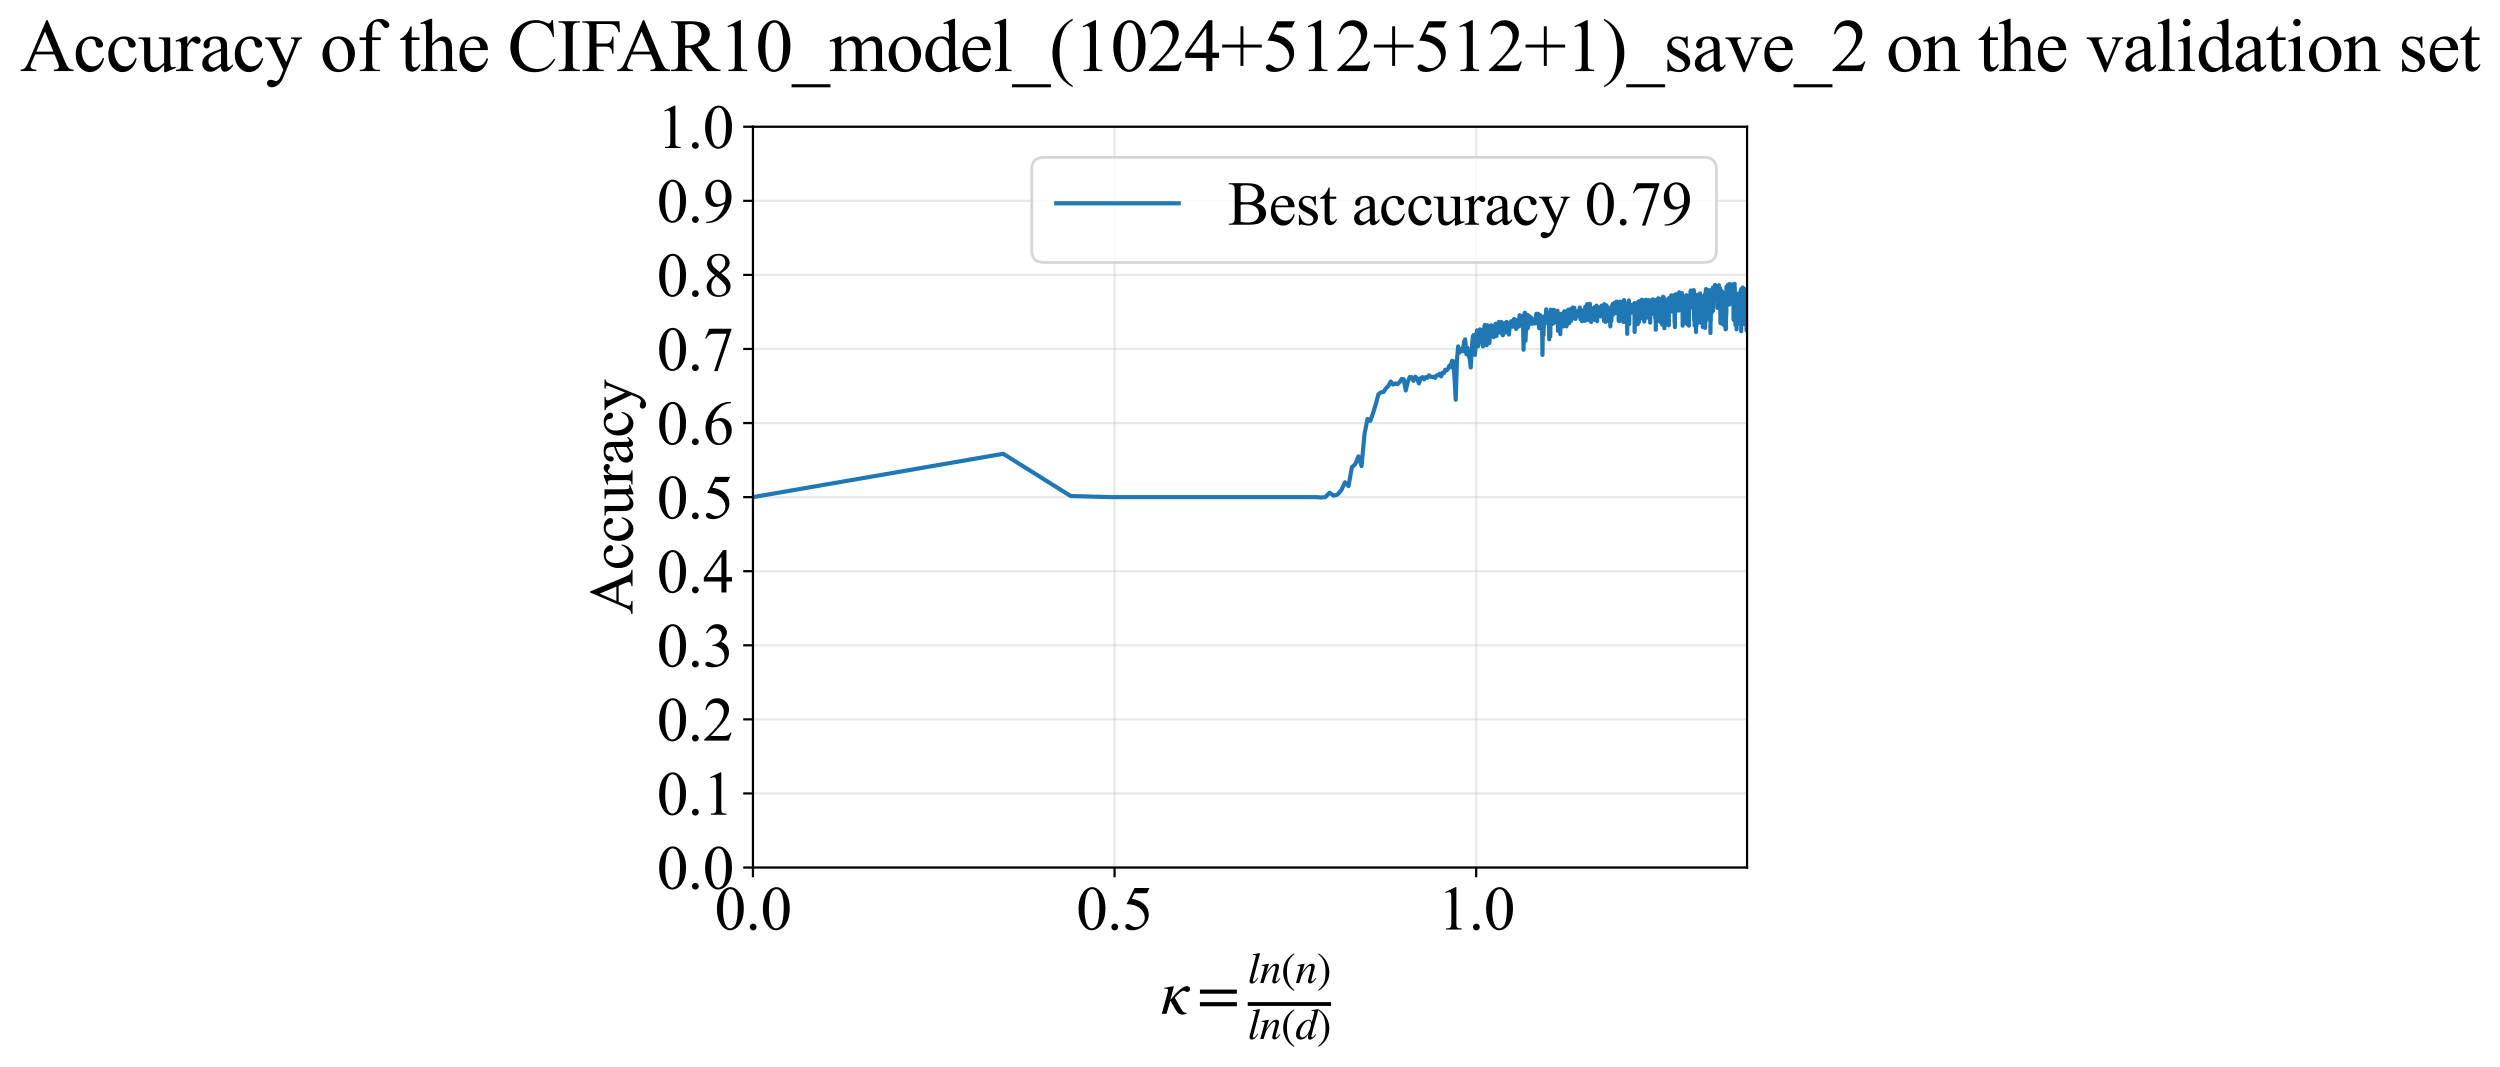 <?xml version="1.0" encoding="utf-8" standalone="no"?>
<!DOCTYPE svg PUBLIC "-//W3C//DTD SVG 1.1//EN"
  "http://www.w3.org/Graphics/SVG/1.1/DTD/svg11.dtd">
<svg xmlns:xlink="http://www.w3.org/1999/xlink" width="898.086pt" height="383.266pt" viewBox="0 0 898.086 383.266" xmlns="http://www.w3.org/2000/svg" version="1.1">
 <defs>
  <style type="text/css">*{stroke-linejoin: round; stroke-linecap: butt}</style>
 </defs>
 <g id="figure_1">
  <g id="patch_1">
   <path d="M -0 383.266 
L 898.086 383.266 
L 898.086 0 
L -0 0 
z
" style="fill: #ffffff"/>
  </g>
  <g id="axes_1">
   <g id="patch_2">
    <path d="M 270.483 311.644 
L 627.603 311.644 
L 627.603 45.532 
L 270.483 45.532 
z
" style="fill: #ffffff"/>
   </g>
   <g id="matplotlib.axis_1">
    <g id="xtick_1">
     <g id="line2d_1">
      <path d="M 270.483 311.644 
L 270.483 45.532 
" clip-path="url(#pbc80c431cb)" style="fill: none; stroke: #b0b0b0; stroke-opacity: 0.3; stroke-width: 0.8; stroke-linecap: square"/>
     </g>
     <g id="line2d_2">
      <defs>
       <path id="mf983c53b38" d="M 0 0 
L 0 3.5 
" style="stroke: #000000; stroke-width: 0.8"/>
      </defs>
      <g>
       <use xlink:href="#mf983c53b38" x="270.483" y="311.644" style="stroke: #000000; stroke-width: 0.8"/>
      </g>
     </g>
     <g id="text_1">
      <!-- 0.0 -->
      <g transform="translate(256.733 333.92) scale(0.22 -0.22)">
       <defs>
        <path id="TimesNewRomanPSMT-30" d="M 231 2094 
Q 231 2819 450 3342 
Q 669 3866 1031 4122 
Q 1313 4325 1613 4325 
Q 2100 4325 2488 3828 
Q 2972 3213 2972 2159 
Q 2972 1422 2759 906 
Q 2547 391 2217 158 
Q 1888 -75 1581 -75 
Q 975 -75 572 641 
Q 231 1244 231 2094 
z
M 844 2016 
Q 844 1141 1059 588 
Q 1238 122 1591 122 
Q 1759 122 1940 273 
Q 2122 425 2216 781 
Q 2359 1319 2359 2297 
Q 2359 3022 2209 3506 
Q 2097 3866 1919 4016 
Q 1791 4119 1609 4119 
Q 1397 4119 1231 3928 
Q 1006 3669 925 3112 
Q 844 2556 844 2016 
z
" transform="scale(0.016)"/>
        <path id="TimesNewRomanPSMT-2e" d="M 800 606 
Q 947 606 1047 504 
Q 1147 403 1147 259 
Q 1147 116 1045 14 
Q 944 -88 800 -88 
Q 656 -88 554 14 
Q 453 116 453 259 
Q 453 406 554 506 
Q 656 606 800 606 
z
" transform="scale(0.016)"/>
       </defs>
       <use xlink:href="#TimesNewRomanPSMT-30"/>
       <use xlink:href="#TimesNewRomanPSMT-2e" transform="translate(50 0)"/>
       <use xlink:href="#TimesNewRomanPSMT-30" transform="translate(75 0)"/>
      </g>
     </g>
    </g>
    <g id="xtick_2">
     <g id="line2d_3">
      <path d="M 400.391 311.644 
L 400.391 45.532 
" clip-path="url(#pbc80c431cb)" style="fill: none; stroke: #b0b0b0; stroke-opacity: 0.3; stroke-width: 0.8; stroke-linecap: square"/>
     </g>
     <g id="line2d_4">
      <g>
       <use xlink:href="#mf983c53b38" x="400.391" y="311.644" style="stroke: #000000; stroke-width: 0.8"/>
      </g>
     </g>
     <g id="text_2">
      <!-- 0.5 -->
      <g transform="translate(386.641 333.92) scale(0.22 -0.22)">
       <defs>
        <path id="TimesNewRomanPSMT-35" d="M 2778 4238 
L 2534 3706 
L 1259 3706 
L 981 3138 
Q 1809 3016 2294 2522 
Q 2709 2097 2709 1522 
Q 2709 1188 2573 903 
Q 2438 619 2231 419 
Q 2025 219 1772 97 
Q 1413 -75 1034 -75 
Q 653 -75 479 54 
Q 306 184 306 341 
Q 306 428 378 495 
Q 450 563 559 563 
Q 641 563 702 538 
Q 763 513 909 409 
Q 1144 247 1384 247 
Q 1750 247 2026 523 
Q 2303 800 2303 1197 
Q 2303 1581 2056 1914 
Q 1809 2247 1375 2428 
Q 1034 2569 447 2591 
L 1259 4238 
L 2778 4238 
z
" transform="scale(0.016)"/>
       </defs>
       <use xlink:href="#TimesNewRomanPSMT-30"/>
       <use xlink:href="#TimesNewRomanPSMT-2e" transform="translate(50 0)"/>
       <use xlink:href="#TimesNewRomanPSMT-35" transform="translate(75 0)"/>
      </g>
     </g>
    </g>
    <g id="xtick_3">
     <g id="line2d_5">
      <path d="M 530.298 311.644 
L 530.298 45.532 
" clip-path="url(#pbc80c431cb)" style="fill: none; stroke: #b0b0b0; stroke-opacity: 0.3; stroke-width: 0.8; stroke-linecap: square"/>
     </g>
     <g id="line2d_6">
      <g>
       <use xlink:href="#mf983c53b38" x="530.298" y="311.644" style="stroke: #000000; stroke-width: 0.8"/>
      </g>
     </g>
     <g id="text_3">
      <!-- 1.0 -->
      <g transform="translate(516.548 333.92) scale(0.22 -0.22)">
       <defs>
        <path id="TimesNewRomanPSMT-31" d="M 750 3822 
L 1781 4325 
L 1884 4325 
L 1884 747 
Q 1884 391 1914 303 
Q 1944 216 2037 169 
Q 2131 122 2419 116 
L 2419 0 
L 825 0 
L 825 116 
Q 1125 122 1212 167 
Q 1300 213 1334 289 
Q 1369 366 1369 747 
L 1369 3034 
Q 1369 3497 1338 3628 
Q 1316 3728 1258 3775 
Q 1200 3822 1119 3822 
Q 1003 3822 797 3725 
L 750 3822 
z
" transform="scale(0.016)"/>
       </defs>
       <use xlink:href="#TimesNewRomanPSMT-31"/>
       <use xlink:href="#TimesNewRomanPSMT-2e" transform="translate(50 0)"/>
       <use xlink:href="#TimesNewRomanPSMT-30" transform="translate(75 0)"/>
      </g>
     </g>
    </g>
    <g id="text_4">
     <!-- $\kappa  = \frac{ln(n)}{ln(d)}$ -->
     <g transform="translate(417.033 364.186) scale(0.22 -0.22)">
      <defs>
       <path id="STIXGeneral-Italic-3ba" d="M 979 1440 
L 998 1446 
Q 1850 2541 2464 2790 
Q 2547 2822 2630 2822 
Q 2797 2822 2886 2736 
Q 2976 2650 2976 2522 
Q 2976 2387 2893 2307 
Q 2810 2227 2682 2227 
Q 2605 2227 2502 2288 
Q 2400 2349 2336 2349 
Q 2170 2349 1990 2205 
Q 1811 2061 1414 1645 
L 2042 544 
Q 2202 262 2310 182 
Q 2419 102 2624 102 
L 2624 0 
Q 2374 -83 2182 -83 
Q 1786 -83 1555 326 
L 960 1350 
L 576 0 
L 90 0 
L 640 1978 
Q 730 2317 730 2406 
Q 730 2560 518 2560 
L 339 2560 
L 339 2650 
Q 678 2694 1306 2822 
L 1325 2803 
L 979 1440 
z
" transform="scale(0.016)"/>
       <path id="STIXGeneral-Regular-3d" d="M 4077 2048 
L 307 2048 
L 307 2470 
L 4077 2470 
L 4077 2048 
z
M 4077 768 
L 307 768 
L 307 1190 
L 4077 1190 
L 4077 768 
z
" transform="scale(0.016)"/>
       <path id="STIXGeneral-Italic-6c" d="M 1786 4339 
L 806 595 
Q 755 410 755 320 
Q 755 205 864 205 
Q 1037 205 1293 570 
L 1453 794 
L 1542 730 
Q 1254 275 1046 102 
Q 838 -70 576 -70 
Q 262 -70 262 288 
Q 262 397 288 480 
L 1165 3834 
Q 1184 3898 1184 3955 
Q 1184 4096 870 4096 
L 755 4096 
L 755 4198 
Q 1203 4250 1747 4371 
L 1786 4339 
z
" transform="scale(0.016)"/>
       <path id="STIXGeneral-Italic-6e" d="M 2944 749 
L 3034 666 
Q 2707 218 2534 80 
Q 2362 -58 2138 -58 
Q 2010 -58 1923 28 
Q 1837 115 1837 288 
Q 1837 390 1939 768 
L 2221 1805 
Q 2310 2150 2310 2310 
Q 2310 2496 2157 2496 
Q 1971 2496 1750 2275 
Q 1530 2054 1210 1587 
Q 998 1274 899 1024 
Q 800 774 570 0 
L 90 0 
L 704 2240 
Q 717 2304 717 2349 
Q 717 2445 630 2480 
Q 544 2515 301 2522 
L 301 2624 
Q 550 2675 857 2729 
Q 1165 2784 1338 2822 
L 1363 2810 
L 934 1414 
Q 1408 2170 1753 2496 
Q 2099 2822 2413 2822 
Q 2611 2822 2720 2716 
Q 2829 2611 2829 2432 
Q 2829 2272 2765 2048 
L 2406 749 
Q 2317 429 2317 358 
Q 2317 243 2419 243 
Q 2541 243 2810 582 
Q 2854 634 2944 749 
z
" transform="scale(0.016)"/>
       <path id="STIXGeneral-Regular-28" d="M 1946 -1030 
L 1869 -1133 
Q 1126 -710 716 32 
Q 307 774 307 1613 
Q 307 3386 1888 4326 
L 1946 4224 
Q 1293 3667 1075 3126 
Q 858 2586 858 1632 
Q 858 685 1082 96 
Q 1306 -493 1946 -1030 
z
" transform="scale(0.016)"/>
       <path id="STIXGeneral-Regular-29" d="M 186 4224 
L 262 4326 
Q 992 3891 1408 3148 
Q 1824 2406 1824 1581 
Q 1824 -166 243 -1133 
L 186 -1030 
Q 845 -486 1059 54 
Q 1274 595 1274 1562 
Q 1274 2534 1059 3120 
Q 845 3706 186 4224 
z
" transform="scale(0.016)"/>
       <path id="STIXGeneral-Italic-64" d="M 3334 4371 
L 3373 4333 
L 3123 3360 
L 2739 1958 
Q 2323 429 2323 384 
Q 2323 256 2438 256 
Q 2522 256 2614 336 
Q 2707 416 2963 710 
L 3040 646 
Q 2547 -83 2099 -83 
Q 1978 -83 1907 -6 
Q 1837 70 1837 205 
Q 1837 397 1920 774 
Q 1645 307 1379 118 
Q 1114 -70 781 -70 
Q 461 -70 278 125 
Q 96 320 96 678 
Q 96 1440 713 2131 
Q 1331 2822 1965 2822 
Q 2163 2822 2256 2732 
Q 2349 2643 2381 2451 
L 2387 2451 
L 2675 3494 
Q 2765 3808 2765 3949 
Q 2765 4051 2694 4076 
Q 2624 4102 2355 4115 
L 2355 4224 
Q 2848 4269 3334 4371 
z
M 2278 2310 
Q 2278 2477 2185 2576 
Q 2093 2675 1978 2675 
Q 1677 2675 1395 2381 
Q 1075 2042 864 1571 
Q 653 1101 653 704 
Q 653 486 752 361 
Q 851 237 1024 237 
Q 1312 237 1606 550 
Q 1901 864 2089 1350 
Q 2278 1837 2278 2310 
z
" transform="scale(0.016)"/>
      </defs>
      <use xlink:href="#STIXGeneral-Italic-3ba" transform="translate(0 0.003)"/>
      <use xlink:href="#STIXGeneral-Regular-3d" transform="translate(58.84 0.003)"/>
      <use xlink:href="#STIXGeneral-Italic-6c" transform="translate(141.78 50.192) scale(0.7)"/>
      <use xlink:href="#STIXGeneral-Italic-6e" transform="translate(161.24 50.192) scale(0.7)"/>
      <use xlink:href="#STIXGeneral-Regular-28" transform="translate(196.24 50.192) scale(0.7)"/>
      <use xlink:href="#STIXGeneral-Italic-6e" transform="translate(219.55 50.192) scale(0.7)"/>
      <use xlink:href="#STIXGeneral-Regular-29" transform="translate(254.55 50.192) scale(0.7)"/>
      <use xlink:href="#STIXGeneral-Italic-6c" transform="translate(141.78 -41.258) scale(0.7)"/>
      <use xlink:href="#STIXGeneral-Italic-6e" transform="translate(161.24 -41.258) scale(0.7)"/>
      <use xlink:href="#STIXGeneral-Regular-28" transform="translate(196.24 -41.258) scale(0.7)"/>
      <use xlink:href="#STIXGeneral-Italic-64" transform="translate(219.55 -41.258) scale(0.7)"/>
      <use xlink:href="#STIXGeneral-Regular-29" transform="translate(254.55 -41.258) scale(0.7)"/>
      <path d="M 141.78 12.8 
L 141.78 19.05 
L 277.86 19.05 
L 277.86 12.8 
L 141.78 12.8 
z
"/>
     </g>
    </g>
   </g>
   <g id="matplotlib.axis_2">
    <g id="ytick_1">
     <g id="line2d_7">
      <path d="M 270.483 311.644 
L 627.603 311.644 
" clip-path="url(#pbc80c431cb)" style="fill: none; stroke: #b0b0b0; stroke-opacity: 0.3; stroke-width: 0.8; stroke-linecap: square"/>
     </g>
     <g id="line2d_8">
      <defs>
       <path id="m2fe2570f7a" d="M 0 0 
L -3.5 0 
" style="stroke: #000000; stroke-width: 0.8"/>
      </defs>
      <g>
       <use xlink:href="#m2fe2570f7a" x="270.483" y="311.644" style="stroke: #000000; stroke-width: 0.8"/>
      </g>
     </g>
     <g id="text_5">
      <!-- 0.0 -->
      <g transform="translate(235.983 319.282) scale(0.22 -0.22)">
       <use xlink:href="#TimesNewRomanPSMT-30"/>
       <use xlink:href="#TimesNewRomanPSMT-2e" transform="translate(50 0)"/>
       <use xlink:href="#TimesNewRomanPSMT-30" transform="translate(75 0)"/>
      </g>
     </g>
    </g>
    <g id="ytick_2">
     <g id="line2d_9">
      <path d="M 270.483 285.032 
L 627.603 285.032 
" clip-path="url(#pbc80c431cb)" style="fill: none; stroke: #b0b0b0; stroke-opacity: 0.3; stroke-width: 0.8; stroke-linecap: square"/>
     </g>
     <g id="line2d_10">
      <g>
       <use xlink:href="#m2fe2570f7a" x="270.483" y="285.032" style="stroke: #000000; stroke-width: 0.8"/>
      </g>
     </g>
     <g id="text_6">
      <!-- 0.1 -->
      <g transform="translate(235.983 292.67) scale(0.22 -0.22)">
       <use xlink:href="#TimesNewRomanPSMT-30"/>
       <use xlink:href="#TimesNewRomanPSMT-2e" transform="translate(50 0)"/>
       <use xlink:href="#TimesNewRomanPSMT-31" transform="translate(75 0)"/>
      </g>
     </g>
    </g>
    <g id="ytick_3">
     <g id="line2d_11">
      <path d="M 270.483 258.421 
L 627.603 258.421 
" clip-path="url(#pbc80c431cb)" style="fill: none; stroke: #b0b0b0; stroke-opacity: 0.3; stroke-width: 0.8; stroke-linecap: square"/>
     </g>
     <g id="line2d_12">
      <g>
       <use xlink:href="#m2fe2570f7a" x="270.483" y="258.421" style="stroke: #000000; stroke-width: 0.8"/>
      </g>
     </g>
     <g id="text_7">
      <!-- 0.2 -->
      <g transform="translate(235.983 266.059) scale(0.22 -0.22)">
       <defs>
        <path id="TimesNewRomanPSMT-32" d="M 2934 816 
L 2638 0 
L 138 0 
L 138 116 
Q 1241 1122 1691 1759 
Q 2141 2397 2141 2925 
Q 2141 3328 1894 3587 
Q 1647 3847 1303 3847 
Q 991 3847 742 3664 
Q 494 3481 375 3128 
L 259 3128 
Q 338 3706 661 4015 
Q 984 4325 1469 4325 
Q 1984 4325 2329 3994 
Q 2675 3663 2675 3213 
Q 2675 2891 2525 2569 
Q 2294 2063 1775 1497 
Q 997 647 803 472 
L 1909 472 
Q 2247 472 2383 497 
Q 2519 522 2628 598 
Q 2738 675 2819 816 
L 2934 816 
z
" transform="scale(0.016)"/>
       </defs>
       <use xlink:href="#TimesNewRomanPSMT-30"/>
       <use xlink:href="#TimesNewRomanPSMT-2e" transform="translate(50 0)"/>
       <use xlink:href="#TimesNewRomanPSMT-32" transform="translate(75 0)"/>
      </g>
     </g>
    </g>
    <g id="ytick_4">
     <g id="line2d_13">
      <path d="M 270.483 231.81 
L 627.603 231.81 
" clip-path="url(#pbc80c431cb)" style="fill: none; stroke: #b0b0b0; stroke-opacity: 0.3; stroke-width: 0.8; stroke-linecap: square"/>
     </g>
     <g id="line2d_14">
      <g>
       <use xlink:href="#m2fe2570f7a" x="270.483" y="231.81" style="stroke: #000000; stroke-width: 0.8"/>
      </g>
     </g>
     <g id="text_8">
      <!-- 0.3 -->
      <g transform="translate(235.983 239.448) scale(0.22 -0.22)">
       <defs>
        <path id="TimesNewRomanPSMT-33" d="M 325 3431 
Q 506 3859 782 4092 
Q 1059 4325 1472 4325 
Q 1981 4325 2253 3994 
Q 2459 3747 2459 3466 
Q 2459 3003 1878 2509 
Q 2269 2356 2469 2072 
Q 2669 1788 2669 1403 
Q 2669 853 2319 450 
Q 1863 -75 997 -75 
Q 569 -75 414 31 
Q 259 138 259 259 
Q 259 350 332 419 
Q 406 488 509 488 
Q 588 488 669 463 
Q 722 447 909 348 
Q 1097 250 1169 231 
Q 1284 197 1416 197 
Q 1734 197 1970 444 
Q 2206 691 2206 1028 
Q 2206 1275 2097 1509 
Q 2016 1684 1919 1775 
Q 1784 1900 1550 2001 
Q 1316 2103 1072 2103 
L 972 2103 
L 972 2197 
Q 1219 2228 1467 2375 
Q 1716 2522 1828 2728 
Q 1941 2934 1941 3181 
Q 1941 3503 1739 3701 
Q 1538 3900 1238 3900 
Q 753 3900 428 3381 
L 325 3431 
z
" transform="scale(0.016)"/>
       </defs>
       <use xlink:href="#TimesNewRomanPSMT-30"/>
       <use xlink:href="#TimesNewRomanPSMT-2e" transform="translate(50 0)"/>
       <use xlink:href="#TimesNewRomanPSMT-33" transform="translate(75 0)"/>
      </g>
     </g>
    </g>
    <g id="ytick_5">
     <g id="line2d_15">
      <path d="M 270.483 205.199 
L 627.603 205.199 
" clip-path="url(#pbc80c431cb)" style="fill: none; stroke: #b0b0b0; stroke-opacity: 0.3; stroke-width: 0.8; stroke-linecap: square"/>
     </g>
     <g id="line2d_16">
      <g>
       <use xlink:href="#m2fe2570f7a" x="270.483" y="205.199" style="stroke: #000000; stroke-width: 0.8"/>
      </g>
     </g>
     <g id="text_9">
      <!-- 0.4 -->
      <g transform="translate(235.983 212.837) scale(0.22 -0.22)">
       <defs>
        <path id="TimesNewRomanPSMT-34" d="M 2978 1563 
L 2978 1119 
L 2409 1119 
L 2409 0 
L 1894 0 
L 1894 1119 
L 100 1119 
L 100 1519 
L 2066 4325 
L 2409 4325 
L 2409 1563 
L 2978 1563 
z
M 1894 1563 
L 1894 3666 
L 406 1563 
L 1894 1563 
z
" transform="scale(0.016)"/>
       </defs>
       <use xlink:href="#TimesNewRomanPSMT-30"/>
       <use xlink:href="#TimesNewRomanPSMT-2e" transform="translate(50 0)"/>
       <use xlink:href="#TimesNewRomanPSMT-34" transform="translate(75 0)"/>
      </g>
     </g>
    </g>
    <g id="ytick_6">
     <g id="line2d_17">
      <path d="M 270.483 178.588 
L 627.603 178.588 
" clip-path="url(#pbc80c431cb)" style="fill: none; stroke: #b0b0b0; stroke-opacity: 0.3; stroke-width: 0.8; stroke-linecap: square"/>
     </g>
     <g id="line2d_18">
      <g>
       <use xlink:href="#m2fe2570f7a" x="270.483" y="178.588" style="stroke: #000000; stroke-width: 0.8"/>
      </g>
     </g>
     <g id="text_10">
      <!-- 0.5 -->
      <g transform="translate(235.983 186.226) scale(0.22 -0.22)">
       <use xlink:href="#TimesNewRomanPSMT-30"/>
       <use xlink:href="#TimesNewRomanPSMT-2e" transform="translate(50 0)"/>
       <use xlink:href="#TimesNewRomanPSMT-35" transform="translate(75 0)"/>
      </g>
     </g>
    </g>
    <g id="ytick_7">
     <g id="line2d_19">
      <path d="M 270.483 151.976 
L 627.603 151.976 
" clip-path="url(#pbc80c431cb)" style="fill: none; stroke: #b0b0b0; stroke-opacity: 0.3; stroke-width: 0.8; stroke-linecap: square"/>
     </g>
     <g id="line2d_20">
      <g>
       <use xlink:href="#m2fe2570f7a" x="270.483" y="151.976" style="stroke: #000000; stroke-width: 0.8"/>
      </g>
     </g>
     <g id="text_11">
      <!-- 0.6 -->
      <g transform="translate(235.983 159.614) scale(0.22 -0.22)">
       <defs>
        <path id="TimesNewRomanPSMT-36" d="M 2869 4325 
L 2869 4209 
Q 2456 4169 2195 4045 
Q 1934 3922 1679 3669 
Q 1425 3416 1258 3105 
Q 1091 2794 978 2366 
Q 1428 2675 1881 2675 
Q 2316 2675 2634 2325 
Q 2953 1975 2953 1425 
Q 2953 894 2631 456 
Q 2244 -75 1606 -75 
Q 1172 -75 869 213 
Q 275 772 275 1663 
Q 275 2231 503 2743 
Q 731 3256 1154 3653 
Q 1578 4050 1965 4187 
Q 2353 4325 2688 4325 
L 2869 4325 
z
M 925 2138 
Q 869 1716 869 1456 
Q 869 1156 980 804 
Q 1091 453 1309 247 
Q 1469 100 1697 100 
Q 1969 100 2183 356 
Q 2397 613 2397 1088 
Q 2397 1622 2184 2012 
Q 1972 2403 1581 2403 
Q 1463 2403 1327 2353 
Q 1191 2303 925 2138 
z
" transform="scale(0.016)"/>
       </defs>
       <use xlink:href="#TimesNewRomanPSMT-30"/>
       <use xlink:href="#TimesNewRomanPSMT-2e" transform="translate(50 0)"/>
       <use xlink:href="#TimesNewRomanPSMT-36" transform="translate(75 0)"/>
      </g>
     </g>
    </g>
    <g id="ytick_8">
     <g id="line2d_21">
      <path d="M 270.483 125.365 
L 627.603 125.365 
" clip-path="url(#pbc80c431cb)" style="fill: none; stroke: #b0b0b0; stroke-opacity: 0.3; stroke-width: 0.8; stroke-linecap: square"/>
     </g>
     <g id="line2d_22">
      <g>
       <use xlink:href="#m2fe2570f7a" x="270.483" y="125.365" style="stroke: #000000; stroke-width: 0.8"/>
      </g>
     </g>
     <g id="text_12">
      <!-- 0.7 -->
      <g transform="translate(235.983 133.003) scale(0.22 -0.22)">
       <defs>
        <path id="TimesNewRomanPSMT-37" d="M 644 4238 
L 2916 4238 
L 2916 4119 
L 1503 -88 
L 1153 -88 
L 2419 3728 
L 1253 3728 
Q 900 3728 750 3644 
Q 488 3500 328 3200 
L 238 3234 
L 644 4238 
z
" transform="scale(0.016)"/>
       </defs>
       <use xlink:href="#TimesNewRomanPSMT-30"/>
       <use xlink:href="#TimesNewRomanPSMT-2e" transform="translate(50 0)"/>
       <use xlink:href="#TimesNewRomanPSMT-37" transform="translate(75 0)"/>
      </g>
     </g>
    </g>
    <g id="ytick_9">
     <g id="line2d_23">
      <path d="M 270.483 98.754 
L 627.603 98.754 
" clip-path="url(#pbc80c431cb)" style="fill: none; stroke: #b0b0b0; stroke-opacity: 0.3; stroke-width: 0.8; stroke-linecap: square"/>
     </g>
     <g id="line2d_24">
      <g>
       <use xlink:href="#m2fe2570f7a" x="270.483" y="98.754" style="stroke: #000000; stroke-width: 0.8"/>
      </g>
     </g>
     <g id="text_13">
      <!-- 0.8 -->
      <g transform="translate(235.983 106.392) scale(0.22 -0.22)">
       <defs>
        <path id="TimesNewRomanPSMT-38" d="M 1228 2134 
Q 725 2547 579 2797 
Q 434 3047 434 3316 
Q 434 3728 753 4026 
Q 1072 4325 1600 4325 
Q 2113 4325 2425 4047 
Q 2738 3769 2738 3413 
Q 2738 3175 2569 2928 
Q 2400 2681 1866 2347 
Q 2416 1922 2594 1678 
Q 2831 1359 2831 1006 
Q 2831 559 2490 242 
Q 2150 -75 1597 -75 
Q 994 -75 656 303 
Q 388 606 388 966 
Q 388 1247 577 1523 
Q 766 1800 1228 2134 
z
M 1719 2469 
Q 2094 2806 2194 3001 
Q 2294 3197 2294 3444 
Q 2294 3772 2109 3958 
Q 1925 4144 1606 4144 
Q 1288 4144 1088 3959 
Q 888 3775 888 3528 
Q 888 3366 970 3203 
Q 1053 3041 1206 2894 
L 1719 2469 
z
M 1375 2016 
Q 1116 1797 991 1539 
Q 866 1281 866 981 
Q 866 578 1086 336 
Q 1306 94 1647 94 
Q 1984 94 2187 284 
Q 2391 475 2391 747 
Q 2391 972 2272 1150 
Q 2050 1481 1375 2016 
z
" transform="scale(0.016)"/>
       </defs>
       <use xlink:href="#TimesNewRomanPSMT-30"/>
       <use xlink:href="#TimesNewRomanPSMT-2e" transform="translate(50 0)"/>
       <use xlink:href="#TimesNewRomanPSMT-38" transform="translate(75 0)"/>
      </g>
     </g>
    </g>
    <g id="ytick_10">
     <g id="line2d_25">
      <path d="M 270.483 72.143 
L 627.603 72.143 
" clip-path="url(#pbc80c431cb)" style="fill: none; stroke: #b0b0b0; stroke-opacity: 0.3; stroke-width: 0.8; stroke-linecap: square"/>
     </g>
     <g id="line2d_26">
      <g>
       <use xlink:href="#m2fe2570f7a" x="270.483" y="72.143" style="stroke: #000000; stroke-width: 0.8"/>
      </g>
     </g>
     <g id="text_14">
      <!-- 0.9 -->
      <g transform="translate(235.983 79.781) scale(0.22 -0.22)">
       <defs>
        <path id="TimesNewRomanPSMT-39" d="M 338 -88 
L 338 28 
Q 744 34 1094 217 
Q 1444 400 1770 856 
Q 2097 1313 2225 1859 
Q 1734 1544 1338 1544 
Q 891 1544 572 1889 
Q 253 2234 253 2806 
Q 253 3363 572 3797 
Q 956 4325 1575 4325 
Q 2097 4325 2469 3894 
Q 2925 3359 2925 2575 
Q 2925 1869 2578 1258 
Q 2231 647 1613 244 
Q 1109 -88 516 -88 
L 338 -88 
z
M 2275 2091 
Q 2331 2497 2331 2741 
Q 2331 3044 2228 3395 
Q 2125 3747 1936 3934 
Q 1747 4122 1506 4122 
Q 1228 4122 1018 3872 
Q 809 3622 809 3128 
Q 809 2469 1088 2097 
Q 1291 1828 1588 1828 
Q 1731 1828 1928 1897 
Q 2125 1966 2275 2091 
z
" transform="scale(0.016)"/>
       </defs>
       <use xlink:href="#TimesNewRomanPSMT-30"/>
       <use xlink:href="#TimesNewRomanPSMT-2e" transform="translate(50 0)"/>
       <use xlink:href="#TimesNewRomanPSMT-39" transform="translate(75 0)"/>
      </g>
     </g>
    </g>
    <g id="ytick_11">
     <g id="line2d_27">
      <path d="M 270.483 45.532 
L 627.603 45.532 
" clip-path="url(#pbc80c431cb)" style="fill: none; stroke: #b0b0b0; stroke-opacity: 0.3; stroke-width: 0.8; stroke-linecap: square"/>
     </g>
     <g id="line2d_28">
      <g>
       <use xlink:href="#m2fe2570f7a" x="270.483" y="45.532" style="stroke: #000000; stroke-width: 0.8"/>
      </g>
     </g>
     <g id="text_15">
      <!-- 1.0 -->
      <g transform="translate(235.983 53.17) scale(0.22 -0.22)">
       <use xlink:href="#TimesNewRomanPSMT-31"/>
       <use xlink:href="#TimesNewRomanPSMT-2e" transform="translate(50 0)"/>
       <use xlink:href="#TimesNewRomanPSMT-30" transform="translate(75 0)"/>
      </g>
     </g>
    </g>
    <g id="text_16">
     <!-- Accuracy -->
     <g transform="translate(227.236 220.726) rotate(-90) scale(0.22 -0.22)">
      <defs>
       <path id="TimesNewRomanPSMT-41" d="M 2928 1419 
L 1288 1419 
L 1000 750 
Q 894 503 894 381 
Q 894 284 986 211 
Q 1078 138 1384 116 
L 1384 0 
L 50 0 
L 50 116 
Q 316 163 394 238 
Q 553 388 747 847 
L 2238 4334 
L 2347 4334 
L 3822 809 
Q 4000 384 4145 257 
Q 4291 131 4550 116 
L 4550 0 
L 2878 0 
L 2878 116 
Q 3131 128 3220 200 
Q 3309 272 3309 375 
Q 3309 513 3184 809 
L 2928 1419 
z
M 2841 1650 
L 2122 3363 
L 1384 1650 
L 2841 1650 
z
" transform="scale(0.016)"/>
       <path id="TimesNewRomanPSMT-63" d="M 2631 1088 
Q 2516 522 2178 217 
Q 1841 -88 1431 -88 
Q 944 -88 581 321 
Q 219 731 219 1428 
Q 219 2103 620 2525 
Q 1022 2947 1584 2947 
Q 2006 2947 2278 2723 
Q 2550 2500 2550 2259 
Q 2550 2141 2473 2067 
Q 2397 1994 2259 1994 
Q 2075 1994 1981 2113 
Q 1928 2178 1911 2362 
Q 1894 2547 1784 2644 
Q 1675 2738 1481 2738 
Q 1169 2738 978 2506 
Q 725 2200 725 1697 
Q 725 1184 976 792 
Q 1228 400 1656 400 
Q 1963 400 2206 609 
Q 2378 753 2541 1131 
L 2631 1088 
z
" transform="scale(0.016)"/>
       <path id="TimesNewRomanPSMT-75" d="M 2709 2863 
L 2709 1128 
Q 2709 631 2732 520 
Q 2756 409 2807 365 
Q 2859 322 2928 322 
Q 3025 322 3147 375 
L 3191 266 
L 2334 -88 
L 2194 -88 
L 2194 519 
Q 1825 119 1631 15 
Q 1438 -88 1222 -88 
Q 981 -88 804 51 
Q 628 191 559 409 
Q 491 628 491 1028 
L 491 2306 
Q 491 2509 447 2587 
Q 403 2666 317 2708 
Q 231 2750 6 2747 
L 6 2863 
L 1009 2863 
L 1009 947 
Q 1009 547 1148 422 
Q 1288 297 1484 297 
Q 1619 297 1789 381 
Q 1959 466 2194 703 
L 2194 2325 
Q 2194 2569 2105 2655 
Q 2016 2741 1734 2747 
L 1734 2863 
L 2709 2863 
z
" transform="scale(0.016)"/>
       <path id="TimesNewRomanPSMT-72" d="M 1038 2947 
L 1038 2303 
Q 1397 2947 1775 2947 
Q 1947 2947 2059 2842 
Q 2172 2738 2172 2600 
Q 2172 2478 2090 2393 
Q 2009 2309 1897 2309 
Q 1788 2309 1652 2417 
Q 1516 2525 1450 2525 
Q 1394 2525 1328 2463 
Q 1188 2334 1038 2041 
L 1038 669 
Q 1038 431 1097 309 
Q 1138 225 1241 169 
Q 1344 113 1538 113 
L 1538 0 
L 72 0 
L 72 113 
Q 291 113 397 181 
Q 475 231 506 341 
Q 522 394 522 644 
L 522 1753 
Q 522 2253 501 2348 
Q 481 2444 426 2487 
Q 372 2531 291 2531 
Q 194 2531 72 2484 
L 41 2597 
L 906 2947 
L 1038 2947 
z
" transform="scale(0.016)"/>
       <path id="TimesNewRomanPSMT-61" d="M 1822 413 
Q 1381 72 1269 19 
Q 1100 -59 909 -59 
Q 613 -59 420 144 
Q 228 347 228 678 
Q 228 888 322 1041 
Q 450 1253 767 1440 
Q 1084 1628 1822 1897 
L 1822 2009 
Q 1822 2438 1686 2597 
Q 1550 2756 1291 2756 
Q 1094 2756 978 2650 
Q 859 2544 859 2406 
L 866 2225 
Q 866 2081 792 2003 
Q 719 1925 600 1925 
Q 484 1925 411 2006 
Q 338 2088 338 2228 
Q 338 2497 613 2722 
Q 888 2947 1384 2947 
Q 1766 2947 2009 2819 
Q 2194 2722 2281 2516 
Q 2338 2381 2338 1966 
L 2338 994 
Q 2338 584 2353 492 
Q 2369 400 2405 369 
Q 2441 338 2488 338 
Q 2538 338 2575 359 
Q 2641 400 2828 588 
L 2828 413 
Q 2478 -56 2159 -56 
Q 2006 -56 1915 50 
Q 1825 156 1822 413 
z
M 1822 616 
L 1822 1706 
Q 1350 1519 1213 1441 
Q 966 1303 859 1153 
Q 753 1003 753 825 
Q 753 600 887 451 
Q 1022 303 1197 303 
Q 1434 303 1822 616 
z
" transform="scale(0.016)"/>
       <path id="TimesNewRomanPSMT-79" d="M 38 2863 
L 1372 2863 
L 1372 2747 
L 1306 2747 
Q 1166 2747 1095 2686 
Q 1025 2625 1025 2534 
Q 1025 2413 1128 2197 
L 1825 753 
L 2466 2334 
Q 2519 2463 2519 2588 
Q 2519 2644 2497 2672 
Q 2472 2706 2419 2726 
Q 2366 2747 2231 2747 
L 2231 2863 
L 3163 2863 
L 3163 2747 
Q 3047 2734 2984 2696 
Q 2922 2659 2847 2556 
Q 2819 2513 2741 2316 
L 1575 -541 
Q 1406 -956 1132 -1168 
Q 859 -1381 606 -1381 
Q 422 -1381 303 -1275 
Q 184 -1169 184 -1031 
Q 184 -900 270 -820 
Q 356 -741 506 -741 
Q 609 -741 788 -809 
Q 913 -856 944 -856 
Q 1038 -856 1148 -759 
Q 1259 -663 1372 -384 
L 1575 113 
L 547 2272 
Q 500 2369 397 2513 
Q 319 2622 269 2659 
Q 197 2709 38 2747 
L 38 2863 
z
" transform="scale(0.016)"/>
      </defs>
      <use xlink:href="#TimesNewRomanPSMT-41"/>
      <use xlink:href="#TimesNewRomanPSMT-63" transform="translate(72.217 0)"/>
      <use xlink:href="#TimesNewRomanPSMT-63" transform="translate(116.602 0)"/>
      <use xlink:href="#TimesNewRomanPSMT-75" transform="translate(160.986 0)"/>
      <use xlink:href="#TimesNewRomanPSMT-72" transform="translate(210.986 0)"/>
      <use xlink:href="#TimesNewRomanPSMT-61" transform="translate(244.287 0)"/>
      <use xlink:href="#TimesNewRomanPSMT-63" transform="translate(288.672 0)"/>
      <use xlink:href="#TimesNewRomanPSMT-79" transform="translate(333.057 0)"/>
     </g>
    </g>
   </g>
   <g id="line2d_29">
    <path d="M 270.483 178.588 
L 360.389 163.02 
L 384.628 178.188 
L 399.227 178.588 
L 472.852 178.588 
L 474.511 178.721 
L 476.099 178.588 
L 477.623 176.991 
L 479.088 178.055 
L 480.497 177.656 
L 481.855 176.059 
L 483.166 173.265 
L 484.432 174.596 
L 485.658 167.81 
L 486.844 166.746 
L 487.994 163.951 
L 489.109 167.411 
L 490.193 155.835 
L 491.246 150.513 
L 492.27 151.178 
L 493.267 148.384 
L 494.238 145.19 
L 495.185 141.598 
L 496.108 140.933 
L 497.009 140.8 
L 497.889 139.469 
L 498.749 138.671 
L 499.589 137.074 
L 500.411 138.138 
L 501.216 137.739 
L 502.003 138.005 
L 502.774 137.34 
L 503.53 136.143 
L 504.271 136.276 
L 504.997 140.267 
L 505.71 137.207 
L 506.409 135.477 
L 507.096 135.477 
L 507.77 136.808 
L 508.432 135.344 
L 509.083 135.877 
L 509.723 137.739 
L 510.352 135.877 
L 510.97 135.477 
L 511.579 136.276 
L 512.178 135.477 
L 512.767 135.743 
L 513.347 134.812 
L 513.919 135.344 
L 514.481 135.477 
L 515.036 135.344 
L 515.582 135.743 
L 516.121 134.812 
L 516.652 134.812 
L 517.175 134.28 
L 517.692 135.211 
L 518.201 133.881 
L 518.703 134.014 
L 519.199 132.816 
L 519.689 133.082 
L 520.172 132.55 
L 520.649 131.353 
L 521.119 131.885 
L 521.584 129.623 
L 522.044 129.756 
L 522.498 135.61 
L 522.946 143.594 
L 523.389 129.224 
L 523.827 124.434 
L 524.26 126.696 
L 524.688 125.764 
L 525.111 125.232 
L 525.529 126.163 
L 525.943 122.837 
L 526.352 121.906 
L 526.757 127.228 
L 527.157 124.966 
L 527.554 127.627 
L 527.946 128.691 
L 528.334 132.018 
L 528.718 125.099 
L 529.098 120.841 
L 529.474 120.309 
L 529.847 127.494 
L 530.216 122.039 
L 530.581 118.712 
L 530.943 124.434 
L 531.301 120.575 
L 531.656 118.313 
L 532.008 118.446 
L 532.356 122.305 
L 532.701 124.434 
L 533.043 118.845 
L 533.382 116.716 
L 534.051 124.035 
L 534.381 116.85 
L 535.032 123.236 
L 535.354 117.914 
L 535.673 116.85 
L 535.989 117.781 
L 536.613 121.107 
L 537.227 116.317 
L 537.53 120.708 
L 537.831 119.378 
L 538.129 119.644 
L 538.425 115.652 
L 538.719 119.111 
L 539.011 116.583 
L 539.3 115.652 
L 539.587 119.91 
L 539.872 120.442 
L 540.154 119.91 
L 540.435 116.051 
L 540.714 117.116 
L 540.99 119.245 
L 541.264 115.652 
L 541.537 119.511 
L 541.807 116.45 
L 542.076 120.176 
L 542.342 117.382 
L 542.607 116.051 
L 542.87 115.386 
L 543.131 116.85 
L 543.39 117.382 
L 543.648 115.12 
L 543.903 114.588 
L 544.157 116.317 
L 544.409 114.854 
L 544.66 118.18 
L 544.909 115.386 
L 545.156 115.918 
L 545.402 117.382 
L 545.888 113.257 
L 546.129 116.85 
L 546.369 116.051 
L 546.606 117.116 
L 546.843 114.055 
L 547.078 113.39 
L 547.311 125.631 
L 547.543 116.051 
L 547.773 112.326 
L 548.003 122.438 
L 548.23 117.382 
L 548.457 118.313 
L 548.682 113.124 
L 548.905 117.781 
L 549.349 113.523 
L 549.568 116.317 
L 550.004 114.055 
L 550.22 116.317 
L 550.648 114.721 
L 550.86 115.253 
L 551.071 116.184 
L 551.281 115.785 
L 551.49 116.184 
L 551.904 112.725 
L 552.313 116.184 
L 552.516 112.725 
L 552.919 117.914 
L 553.318 113.257 
L 553.515 116.983 
L 553.712 114.321 
L 553.908 114.188 
L 554.102 127.494 
L 554.296 114.188 
L 554.489 120.309 
L 554.68 113.656 
L 554.871 116.45 
L 555.061 115.12 
L 555.249 115.785 
L 555.437 111.128 
L 555.624 113.523 
L 555.81 113.656 
L 555.995 112.725 
L 556.179 115.12 
L 556.362 112.459 
L 556.544 121.906 
L 556.726 116.051 
L 556.906 120.841 
L 557.086 111.261 
L 557.265 115.652 
L 557.443 111.394 
L 557.62 115.652 
L 557.796 116.317 
L 557.972 114.455 
L 558.147 111.261 
L 558.32 115.918 
L 558.494 112.592 
L 558.666 113.124 
L 558.837 112.459 
L 559.008 113.523 
L 559.178 115.785 
L 559.347 111.793 
L 559.515 111.66 
L 559.683 118.845 
L 559.85 114.188 
L 560.016 115.519 
L 560.346 113.789 
L 560.51 120.043 
L 560.673 113.789 
L 560.836 112.725 
L 560.998 114.854 
L 561.159 114.854 
L 561.319 115.785 
L 561.479 114.854 
L 561.638 117.249 
L 561.797 112.193 
L 561.954 111.793 
L 562.112 116.317 
L 562.268 113.257 
L 562.424 114.854 
L 562.579 114.188 
L 562.733 117.249 
L 562.887 113.789 
L 563.193 113.124 
L 563.345 111.261 
L 563.497 111.527 
L 563.647 116.184 
L 563.798 115.785 
L 563.947 111.128 
L 564.244 112.592 
L 564.392 115.253 
L 564.539 110.995 
L 564.686 114.588 
L 564.832 114.455 
L 564.978 110.463 
L 565.123 111.128 
L 565.267 113.656 
L 565.411 112.858 
L 565.554 110.596 
L 565.697 113.39 
L 565.839 111.793 
L 565.981 114.588 
L 566.403 112.326 
L 566.542 113.124 
L 566.681 111.793 
L 566.82 113.257 
L 566.958 113.257 
L 567.095 111.793 
L 567.232 113.523 
L 567.369 113.257 
L 567.505 110.463 
L 567.775 114.721 
L 567.91 112.991 
L 568.044 113.257 
L 568.177 111.793 
L 568.311 115.386 
L 568.443 112.326 
L 568.575 114.455 
L 568.707 113.523 
L 568.969 111.261 
L 569.099 113.656 
L 569.229 113.523 
L 569.359 115.253 
L 569.488 110.197 
L 569.616 113.523 
L 569.744 113.523 
L 569.872 113.124 
L 569.999 114.055 
L 570.126 109.265 
L 570.378 112.326 
L 570.504 112.059 
L 570.629 114.987 
L 570.754 111.66 
L 570.878 113.789 
L 571.002 113.656 
L 571.125 109.132 
L 571.371 112.991 
L 571.493 113.39 
L 571.615 115.652 
L 571.978 110.862 
L 572.099 111.66 
L 572.219 114.455 
L 572.457 112.059 
L 572.576 111.394 
L 572.694 111.66 
L 572.812 110.33 
L 572.93 110.729 
L 573.047 114.987 
L 573.164 111.394 
L 573.281 111.527 
L 573.397 112.459 
L 573.513 109.798 
L 573.628 111.527 
L 573.743 115.386 
L 573.858 113.257 
L 573.973 113.39 
L 574.087 111.527 
L 574.2 112.858 
L 574.314 110.463 
L 574.54 113.124 
L 574.764 111.793 
L 574.876 111.926 
L 574.987 111.793 
L 575.098 113.656 
L 575.319 109.798 
L 575.539 111.926 
L 575.648 112.193 
L 575.757 110.33 
L 575.866 112.193 
L 576.083 109.931 
L 576.191 115.253 
L 576.298 109.265 
L 576.512 112.725 
L 576.619 111.926 
L 576.725 115.652 
L 577.042 109.664 
L 577.147 111.793 
L 577.252 110.064 
L 577.357 114.854 
L 577.461 111.66 
L 577.565 114.055 
L 577.669 110.596 
L 577.772 111.793 
L 577.875 115.386 
L 577.978 111.527 
L 578.183 113.922 
L 578.386 110.862 
L 578.488 117.249 
L 578.69 110.862 
L 578.891 115.253 
L 578.991 109.931 
L 579.19 112.059 
L 579.289 111.793 
L 579.388 109.132 
L 579.586 112.991 
L 579.684 112.193 
L 579.879 112.592 
L 580.074 108.733 
L 580.268 111.926 
L 580.364 111.128 
L 580.46 111.527 
L 580.556 110.729 
L 580.652 112.193 
L 580.748 108.334 
L 580.843 112.459 
L 580.938 110.197 
L 581.033 112.459 
L 581.127 111.793 
L 581.221 111.926 
L 581.315 111.66 
L 581.409 112.059 
L 581.503 115.253 
L 581.596 108.866 
L 581.689 115.386 
L 581.875 111.128 
L 581.967 111.66 
L 582.059 108.334 
L 582.151 114.721 
L 582.243 111.261 
L 582.335 111.527 
L 582.608 109.265 
L 582.698 111.527 
L 582.789 111.128 
L 582.879 111.793 
L 582.969 109.132 
L 583.148 115.652 
L 583.238 111.926 
L 583.327 114.854 
L 583.416 107.802 
L 583.593 112.059 
L 583.681 108.733 
L 583.769 115.652 
L 583.945 109.931 
L 584.032 112.725 
L 584.206 109.931 
L 584.293 112.858 
L 584.38 109.132 
L 584.466 109.398 
L 584.553 119.91 
L 584.639 109.798 
L 584.725 110.064 
L 584.81 115.519 
L 584.896 110.862 
L 584.981 111.394 
L 585.151 107.935 
L 585.236 116.45 
L 585.404 109.531 
L 585.489 112.592 
L 585.656 110.064 
L 585.74 110.596 
L 585.823 109.664 
L 585.906 112.326 
L 586.072 109.531 
L 586.237 110.064 
L 586.319 109.931 
L 586.402 111.793 
L 586.483 110.729 
L 586.565 111.793 
L 586.809 109.664 
L 586.89 111.394 
L 587.132 108.866 
L 587.213 119.245 
L 587.373 109.531 
L 587.453 109.798 
L 587.532 109.531 
L 587.612 116.583 
L 587.691 111.128 
L 587.77 114.854 
L 587.928 110.33 
L 588.085 109.931 
L 588.164 114.455 
L 588.242 111.926 
L 588.32 116.45 
L 588.475 108.467 
L 588.553 112.991 
L 588.63 110.729 
L 588.707 111.394 
L 588.784 115.652 
L 588.861 108.201 
L 588.938 110.995 
L 589.014 110.862 
L 589.091 109.798 
L 589.167 110.064 
L 589.243 110.197 
L 589.319 109.265 
L 589.471 110.596 
L 589.546 110.197 
L 589.621 108.068 
L 589.697 112.459 
L 589.772 107.669 
L 589.846 110.995 
L 589.921 109.132 
L 589.996 114.321 
L 590.07 107.802 
L 590.144 110.33 
L 590.219 110.064 
L 590.293 114.588 
L 590.366 107.935 
L 590.44 112.991 
L 590.587 108.334 
L 590.66 115.519 
L 590.733 108.201 
L 590.806 108.866 
L 590.879 110.33 
L 590.952 114.455 
L 591.025 110.064 
L 591.097 111.926 
L 591.169 110.862 
L 591.241 107.669 
L 591.385 110.862 
L 591.457 110.596 
L 591.529 109.664 
L 591.743 112.059 
L 591.814 108.866 
L 591.884 109.664 
L 591.955 108.334 
L 592.026 110.463 
L 592.096 107.802 
L 592.167 114.188 
L 592.237 110.862 
L 592.447 108.334 
L 592.517 108.334 
L 592.586 108.866 
L 592.656 113.523 
L 592.725 108.334 
L 592.794 115.918 
L 592.863 108.733 
L 592.932 112.459 
L 593.001 112.592 
L 593.207 108.733 
L 593.275 109.931 
L 593.412 107.669 
L 593.479 112.592 
L 593.547 110.064 
L 593.615 112.326 
L 593.683 110.197 
L 593.75 110.995 
L 593.817 112.725 
L 593.885 107.536 
L 593.952 108.201 
L 594.019 110.596 
L 594.086 108.866 
L 594.152 109.132 
L 594.219 108.6 
L 594.352 110.995 
L 594.418 108.334 
L 594.484 111.793 
L 594.55 107.935 
L 594.616 114.321 
L 594.748 108.733 
L 594.813 118.446 
L 594.879 108.6 
L 594.944 110.463 
L 595.009 108.201 
L 595.074 109.798 
L 595.139 107.669 
L 595.204 108.068 
L 595.334 111.394 
L 595.398 110.33 
L 595.463 108.733 
L 595.527 109.398 
L 595.656 113.124 
L 595.72 107.136 
L 595.783 112.059 
L 595.847 108.6 
L 595.911 109.531 
L 596.101 114.188 
L 596.165 115.12 
L 596.228 107.403 
L 596.291 108.201 
L 596.354 115.652 
L 596.416 107.536 
L 596.479 107.935 
L 596.667 112.326 
L 596.729 110.729 
L 596.791 112.725 
L 596.915 108.201 
L 596.977 112.592 
L 597.039 108.201 
L 597.101 116.583 
L 597.162 110.862 
L 597.224 108.866 
L 597.285 113.789 
L 597.408 106.604 
L 597.591 110.197 
L 597.651 106.737 
L 597.712 111.926 
L 597.773 110.33 
L 597.833 111.527 
L 597.894 117.914 
L 597.954 112.991 
L 598.134 107.935 
L 598.194 113.124 
L 598.254 110.197 
L 598.314 108.201 
L 598.373 112.592 
L 598.433 108.068 
L 598.492 114.721 
L 598.552 108.201 
L 598.611 112.326 
L 598.67 107.802 
L 598.729 109.265 
L 598.788 109.398 
L 598.847 111.128 
L 598.906 116.583 
L 598.964 107.669 
L 599.023 110.729 
L 599.082 109.931 
L 599.198 115.386 
L 599.373 107.269 
L 599.431 109.664 
L 599.489 116.85 
L 599.546 107.536 
L 599.604 108.6 
L 599.662 109.531 
L 599.719 107.003 
L 599.777 108.068 
L 599.891 108.6 
L 599.948 108.467 
L 600.006 107.536 
L 600.176 111.926 
L 600.29 108.866 
L 600.346 109.265 
L 600.403 106.072 
L 600.459 109.531 
L 600.515 106.737 
L 600.628 108.6 
L 600.684 106.471 
L 600.74 111.926 
L 600.796 106.87 
L 600.907 108.334 
L 600.963 107.003 
L 601.019 109.931 
L 601.185 106.737 
L 601.24 109.265 
L 601.295 108.866 
L 601.35 106.072 
L 601.405 112.193 
L 601.46 106.205 
L 601.57 115.918 
L 601.624 108.334 
L 601.679 117.515 
L 601.733 108.068 
L 601.788 106.737 
L 601.951 111.793 
L 602.059 105.673 
L 602.113 111.527 
L 602.167 108.467 
L 602.221 108.467 
L 602.328 105.806 
L 602.382 111.66 
L 602.435 106.737 
L 602.488 105.939 
L 602.648 110.729 
L 602.701 109.265 
L 602.754 106.338 
L 602.913 111.261 
L 602.966 106.072 
L 603.019 111.261 
L 603.071 110.064 
L 603.124 105.939 
L 603.176 111.527 
L 603.229 105.008 
L 603.281 108.866 
L 603.333 106.205 
L 603.385 107.669 
L 603.489 105.54 
L 603.541 110.197 
L 603.593 106.471 
L 603.697 110.862 
L 603.748 108.6 
L 603.8 106.072 
L 603.851 108.6 
L 603.903 108.068 
L 603.954 105.939 
L 604.006 107.669 
L 604.057 107.403 
L 604.159 105.274 
L 604.21 110.33 
L 604.261 105.54 
L 604.312 107.136 
L 604.414 106.072 
L 604.464 116.983 
L 604.515 109.798 
L 604.616 111.128 
L 604.767 106.604 
L 604.817 107.935 
L 604.867 111.394 
L 604.917 106.604 
L 604.967 113.656 
L 605.017 107.003 
L 605.117 110.995 
L 605.167 115.253 
L 605.216 111.527 
L 605.266 112.326 
L 605.315 107.136 
L 605.365 115.918 
L 605.414 112.193 
L 605.464 108.334 
L 605.513 109.664 
L 605.562 109.664 
L 605.611 107.802 
L 605.66 113.39 
L 605.709 106.471 
L 605.758 109.931 
L 605.807 108.467 
L 605.856 106.072 
L 605.954 113.39 
L 606.002 109.132 
L 606.051 109.398 
L 606.099 116.45 
L 606.148 108.733 
L 606.196 108.733 
L 606.245 106.737 
L 606.341 112.592 
L 606.389 106.338 
L 606.437 111.926 
L 606.485 114.588 
L 606.581 106.87 
L 606.724 116.983 
L 606.867 106.471 
L 606.915 107.003 
L 606.962 106.604 
L 607.057 110.33 
L 607.104 109.931 
L 607.292 104.741 
L 607.339 108.334 
L 607.386 104.342 
L 607.433 104.741 
L 607.48 108.733 
L 607.526 105.141 
L 607.573 105.274 
L 607.62 107.802 
L 607.666 105.806 
L 607.713 104.874 
L 607.805 107.536 
L 607.852 107.136 
L 607.898 108.866 
L 607.944 105.274 
L 607.99 107.136 
L 608.082 107.403 
L 608.128 110.596 
L 608.22 109.265 
L 608.266 105.141 
L 608.312 108.334 
L 608.357 108.6 
L 608.403 107.935 
L 608.448 104.209 
L 608.494 108.467 
L 608.539 104.741 
L 608.585 114.854 
L 608.63 111.66 
L 608.675 110.064 
L 608.766 116.983 
L 608.856 108.334 
L 608.901 109.531 
L 608.946 113.124 
L 608.991 109.132 
L 609.036 109.398 
L 609.125 113.257 
L 609.17 108.733 
L 609.215 110.197 
L 609.259 119.245 
L 609.304 108.999 
L 609.393 117.249 
L 609.526 110.197 
L 609.57 110.862 
L 609.614 113.257 
L 609.702 105.939 
L 609.834 116.051 
L 609.966 109.398 
L 610.009 112.991 
L 610.053 108.866 
L 610.14 110.862 
L 610.184 107.136 
L 610.271 108.733 
L 610.357 108.201 
L 610.444 114.854 
L 610.487 107.669 
L 610.573 110.729 
L 610.616 105.673 
L 610.659 115.386 
L 610.702 105.407 
L 610.745 113.124 
L 610.873 106.87 
L 610.916 108.334 
L 610.958 115.918 
L 611.043 113.789 
L 611.128 108.866 
L 611.171 112.858 
L 611.213 112.725 
L 611.255 109.531 
L 611.297 113.39 
L 611.466 107.669 
L 611.508 108.999 
L 611.592 114.721 
L 611.634 112.725 
L 611.675 106.471 
L 611.717 117.515 
L 611.8 111.926 
L 611.884 113.39 
L 611.925 108.6 
L 612.05 113.922 
L 612.173 108.866 
L 612.215 116.716 
L 612.256 108.6 
L 612.297 116.583 
L 612.338 106.87 
L 612.42 111.793 
L 612.461 112.725 
L 612.502 105.673 
L 612.543 117.781 
L 612.624 108.6 
L 612.706 109.798 
L 612.746 115.519 
L 612.787 104.076 
L 612.868 106.072 
L 612.908 103.81 
L 612.949 108.334 
L 613.029 107.935 
L 613.19 104.342 
L 613.23 109.664 
L 613.31 106.072 
L 613.35 104.608 
L 613.39 106.205 
L 613.43 105.806 
L 613.47 107.802 
L 613.55 107.003 
L 613.589 106.87 
L 613.629 106.338 
L 613.669 104.209 
L 613.708 107.536 
L 613.748 107.935 
L 613.827 104.209 
L 613.866 109.798 
L 613.945 107.136 
L 614.102 104.342 
L 614.141 106.87 
L 614.18 104.608 
L 614.219 104.342 
L 614.258 114.854 
L 614.297 111.66 
L 614.375 112.991 
L 614.414 104.342 
L 614.453 119.644 
L 614.53 109.798 
L 614.569 115.12 
L 614.608 111.394 
L 614.646 110.064 
L 614.685 112.193 
L 614.723 111.793 
L 614.762 104.209 
L 614.8 112.592 
L 614.839 104.874 
L 614.916 107.935 
L 614.954 106.338 
L 614.992 106.072 
L 615.03 104.342 
L 615.069 106.604 
L 615.107 107.136 
L 615.183 107.802 
L 615.221 104.342 
L 615.297 107.269 
L 615.335 103.278 
L 615.373 111.66 
L 615.448 106.205 
L 615.486 106.338 
L 615.561 104.475 
L 615.599 107.669 
L 615.637 103.278 
L 615.674 107.136 
L 615.712 107.536 
L 615.749 103.145 
L 615.787 106.072 
L 615.824 107.669 
L 615.862 106.338 
L 615.899 104.874 
L 615.936 105.673 
L 615.974 107.802 
L 616.011 104.342 
L 616.048 105.939 
L 616.085 106.604 
L 616.122 102.346 
L 616.159 104.741 
L 616.233 107.802 
L 616.381 103.81 
L 616.418 106.205 
L 616.492 105.407 
L 616.528 106.072 
L 616.602 103.145 
L 616.748 107.935 
L 616.784 103.677 
L 616.857 104.209 
L 616.93 105.54 
L 616.966 110.596 
L 617.002 105.141 
L 617.039 104.874 
L 617.111 107.403 
L 617.147 104.741 
L 617.291 110.463 
L 617.327 103.411 
L 617.399 103.81 
L 617.435 106.072 
L 617.471 102.746 
L 617.507 102.479 
L 617.542 108.999 
L 617.614 103.411 
L 617.685 107.536 
L 617.756 107.003 
L 617.792 106.604 
L 617.862 107.536 
L 617.898 103.544 
L 618.039 116.051 
L 618.074 105.806 
L 618.145 112.991 
L 618.25 104.342 
L 618.285 105.008 
L 618.425 115.12 
L 618.46 109.931 
L 618.53 111.793 
L 618.564 116.317 
L 618.599 104.741 
L 618.669 114.188 
L 618.738 116.051 
L 618.807 106.338 
L 618.91 113.124 
L 618.945 110.33 
L 619.014 116.583 
L 619.048 113.922 
L 619.117 114.188 
L 619.185 109.664 
L 619.253 105.274 
L 619.287 113.39 
L 619.356 109.931 
L 619.39 114.188 
L 619.424 113.656 
L 619.525 108.467 
L 619.559 113.39 
L 619.661 112.326 
L 619.694 109.531 
L 619.728 117.382 
L 619.796 113.124 
L 619.863 107.269 
L 619.896 118.313 
L 619.963 110.197 
L 620.03 118.18 
L 620.064 111.66 
L 620.097 111.527 
L 620.131 113.523 
L 620.164 111.926 
L 620.197 103.012 
L 620.297 104.608 
L 620.363 105.54 
L 620.396 104.076 
L 620.429 108.6 
L 620.496 103.012 
L 620.627 106.338 
L 620.726 107.669 
L 620.759 102.346 
L 620.792 107.935 
L 620.857 106.471 
L 620.955 102.746 
L 620.988 107.003 
L 621.02 102.479 
L 621.085 105.274 
L 621.15 104.874 
L 621.183 102.08 
L 621.215 105.274 
L 621.247 109.398 
L 621.28 102.346 
L 621.312 105.806 
L 621.377 106.737 
L 621.441 102.08 
L 621.57 106.737 
L 621.698 104.874 
L 621.73 105.673 
L 621.762 103.278 
L 621.857 103.677 
L 621.889 103.411 
L 621.921 108.334 
L 622.016 107.136 
L 622.048 102.746 
L 622.08 108.201 
L 622.111 105.54 
L 622.143 105.54 
L 622.238 102.213 
L 622.206 105.673 
L 622.269 103.544 
L 622.332 103.145 
L 622.363 108.733 
L 622.458 103.544 
L 622.489 105.806 
L 622.552 102.213 
L 622.614 103.012 
L 622.676 102.479 
L 622.739 114.854 
L 622.77 109.132 
L 622.832 111.261 
L 622.894 110.463 
L 622.925 114.455 
L 623.048 102.346 
L 623.141 101.947 
L 623.172 109.132 
L 623.202 103.411 
L 623.233 113.124 
L 623.264 111.394 
L 623.294 109.132 
L 623.325 110.596 
L 623.417 116.716 
L 623.447 106.338 
L 623.539 112.059 
L 623.63 108.6 
L 623.66 111.128 
L 623.751 106.87 
L 623.842 118.313 
L 623.812 105.407 
L 623.872 110.995 
L 623.902 112.459 
L 623.932 106.205 
L 623.963 116.184 
L 624.023 109.664 
L 624.083 116.45 
L 624.113 114.321 
L 624.203 107.536 
L 624.233 110.729 
L 624.292 112.326 
L 624.322 109.664 
L 624.352 111.66 
L 624.382 114.854 
L 624.441 110.995 
L 624.53 112.326 
L 624.56 111.793 
L 624.589 107.935 
L 624.649 110.995 
L 624.708 108.467 
L 624.737 114.987 
L 624.767 107.669 
L 624.796 116.051 
L 624.855 108.467 
L 624.884 114.188 
L 624.972 111.394 
L 625.002 110.064 
L 625.06 111.527 
L 625.148 116.184 
L 625.119 110.33 
L 625.177 112.858 
L 625.206 116.051 
L 625.235 104.608 
L 625.322 110.33 
L 625.351 112.059 
L 625.409 113.789 
L 625.467 103.81 
L 625.496 118.978 
L 625.583 109.798 
L 625.612 110.197 
L 625.64 114.854 
L 625.698 108.999 
L 625.727 114.055 
L 625.755 108.6 
L 625.784 115.386 
L 625.841 111.66 
L 625.899 105.008 
L 625.927 114.455 
L 625.956 107.935 
L 626.013 112.592 
L 626.041 110.463 
L 626.07 103.278 
L 626.098 112.193 
L 626.155 108.6 
L 626.183 116.45 
L 626.212 107.669 
L 626.268 113.523 
L 626.325 110.995 
L 626.41 111.926 
L 626.438 111.926 
L 626.466 109.132 
L 626.494 115.785 
L 626.522 113.789 
L 626.635 109.132 
L 626.719 110.064 
L 626.747 114.588 
L 626.802 111.128 
L 626.83 109.132 
L 626.886 112.326 
L 626.914 113.922 
L 626.942 108.733 
L 627.025 110.596 
L 627.053 112.326 
L 627.136 111.66 
L 627.164 103.81 
L 627.246 105.939 
L 627.301 116.983 
L 627.357 111.926 
L 627.384 103.943 
L 627.411 118.712 
L 627.439 107.269 
L 627.466 115.12 
L 627.494 106.87 
L 627.549 109.398 
L 627.576 110.33 
L 627.603 108.068 
L 627.603 108.068 
" clip-path="url(#pbc80c431cb)" style="fill: none; stroke: #1f77b4; stroke-width: 1.5; stroke-linecap: square"/>
   </g>
   <g id="patch_3">
    <path d="M 270.483 311.644 
L 270.483 45.532 
" style="fill: none; stroke: #000000; stroke-width: 0.8; stroke-linejoin: miter; stroke-linecap: square"/>
   </g>
   <g id="patch_4">
    <path d="M 627.603 311.644 
L 627.603 45.532 
" style="fill: none; stroke: #000000; stroke-width: 0.8; stroke-linejoin: miter; stroke-linecap: square"/>
   </g>
   <g id="patch_5">
    <path d="M 270.483 311.644 
L 627.603 311.644 
" style="fill: none; stroke: #000000; stroke-width: 0.8; stroke-linejoin: miter; stroke-linecap: square"/>
   </g>
   <g id="patch_6">
    <path d="M 270.483 45.532 
L 627.603 45.532 
" style="fill: none; stroke: #000000; stroke-width: 0.8; stroke-linejoin: miter; stroke-linecap: square"/>
   </g>
   <g id="text_17">
    <!-- Accuracy of the CIFAR10_model_(1024+512+512+1)_save_2 on the validation set -->
    <g transform="translate(7.2 25.532) scale(0.264 -0.264)">
     <defs>
      <path id="TimesNewRomanPSMT-20" transform="scale(0.016)"/>
      <path id="TimesNewRomanPSMT-6f" d="M 1600 2947 
Q 2250 2947 2644 2453 
Q 2978 2031 2978 1484 
Q 2978 1100 2793 706 
Q 2609 313 2286 112 
Q 1963 -88 1566 -88 
Q 919 -88 538 428 
Q 216 863 216 1403 
Q 216 1797 411 2186 
Q 606 2575 925 2761 
Q 1244 2947 1600 2947 
z
M 1503 2744 
Q 1338 2744 1170 2645 
Q 1003 2547 900 2300 
Q 797 2053 797 1666 
Q 797 1041 1045 587 
Q 1294 134 1700 134 
Q 2003 134 2200 384 
Q 2397 634 2397 1244 
Q 2397 2006 2069 2444 
Q 1847 2744 1503 2744 
z
" transform="scale(0.016)"/>
      <path id="TimesNewRomanPSMT-66" d="M 1319 2638 
L 1319 756 
Q 1319 356 1406 250 
Q 1522 113 1716 113 
L 1975 113 
L 1975 0 
L 266 0 
L 266 113 
L 394 113 
Q 519 113 622 175 
Q 725 238 764 344 
Q 803 450 803 756 
L 803 2638 
L 247 2638 
L 247 2863 
L 803 2863 
L 803 3050 
Q 803 3478 940 3775 
Q 1078 4072 1361 4255 
Q 1644 4438 1997 4438 
Q 2325 4438 2600 4225 
Q 2781 4084 2781 3909 
Q 2781 3816 2700 3733 
Q 2619 3650 2525 3650 
Q 2453 3650 2373 3701 
Q 2294 3753 2178 3923 
Q 2063 4094 1966 4153 
Q 1869 4213 1750 4213 
Q 1606 4213 1506 4136 
Q 1406 4059 1362 3898 
Q 1319 3738 1319 3069 
L 1319 2863 
L 2056 2863 
L 2056 2638 
L 1319 2638 
z
" transform="scale(0.016)"/>
      <path id="TimesNewRomanPSMT-74" d="M 1031 3803 
L 1031 2863 
L 1700 2863 
L 1700 2644 
L 1031 2644 
L 1031 788 
Q 1031 509 1111 412 
Q 1191 316 1316 316 
Q 1419 316 1516 380 
Q 1613 444 1666 569 
L 1788 569 
Q 1678 263 1478 108 
Q 1278 -47 1066 -47 
Q 922 -47 784 33 
Q 647 113 581 261 
Q 516 409 516 719 
L 516 2644 
L 63 2644 
L 63 2747 
Q 234 2816 414 2980 
Q 594 3144 734 3369 
Q 806 3488 934 3803 
L 1031 3803 
z
" transform="scale(0.016)"/>
      <path id="TimesNewRomanPSMT-68" d="M 1041 4444 
L 1041 2350 
Q 1388 2731 1591 2839 
Q 1794 2947 1997 2947 
Q 2241 2947 2416 2812 
Q 2591 2678 2675 2391 
Q 2734 2191 2734 1659 
L 2734 647 
Q 2734 375 2778 275 
Q 2809 200 2884 156 
Q 2959 113 3159 113 
L 3159 0 
L 1753 0 
L 1753 113 
L 1819 113 
Q 2019 113 2097 173 
Q 2175 234 2206 353 
Q 2216 403 2216 647 
L 2216 1659 
Q 2216 2128 2167 2275 
Q 2119 2422 2012 2495 
Q 1906 2569 1756 2569 
Q 1603 2569 1437 2487 
Q 1272 2406 1041 2159 
L 1041 647 
Q 1041 353 1073 281 
Q 1106 209 1195 161 
Q 1284 113 1503 113 
L 1503 0 
L 84 0 
L 84 113 
Q 275 113 384 172 
Q 447 203 484 290 
Q 522 378 522 647 
L 522 3238 
Q 522 3728 498 3840 
Q 475 3953 426 3993 
Q 378 4034 297 4034 
Q 231 4034 84 3984 
L 41 4094 
L 897 4444 
L 1041 4444 
z
" transform="scale(0.016)"/>
      <path id="TimesNewRomanPSMT-65" d="M 681 1784 
Q 678 1147 991 784 
Q 1303 422 1725 422 
Q 2006 422 2214 576 
Q 2422 731 2563 1106 
L 2659 1044 
Q 2594 616 2278 264 
Q 1963 -88 1488 -88 
Q 972 -88 605 314 
Q 238 716 238 1394 
Q 238 2128 614 2539 
Q 991 2950 1559 2950 
Q 2041 2950 2350 2633 
Q 2659 2316 2659 1784 
L 681 1784 
z
M 681 1966 
L 2006 1966 
Q 1991 2241 1941 2353 
Q 1863 2528 1708 2628 
Q 1553 2728 1384 2728 
Q 1125 2728 920 2526 
Q 716 2325 681 1966 
z
" transform="scale(0.016)"/>
      <path id="TimesNewRomanPSMT-43" d="M 3853 4334 
L 3950 2894 
L 3853 2894 
Q 3659 3541 3300 3825 
Q 2941 4109 2438 4109 
Q 2016 4109 1675 3895 
Q 1334 3681 1139 3212 
Q 944 2744 944 2047 
Q 944 1472 1128 1050 
Q 1313 628 1683 403 
Q 2053 178 2528 178 
Q 2941 178 3256 354 
Q 3572 531 3950 1056 
L 4047 994 
Q 3728 428 3303 165 
Q 2878 -97 2294 -97 
Q 1241 -97 663 684 
Q 231 1266 231 2053 
Q 231 2688 515 3219 
Q 800 3750 1298 4042 
Q 1797 4334 2388 4334 
Q 2847 4334 3294 4109 
Q 3425 4041 3481 4041 
Q 3566 4041 3628 4100 
Q 3709 4184 3744 4334 
L 3853 4334 
z
" transform="scale(0.016)"/>
      <path id="TimesNewRomanPSMT-49" d="M 1975 116 
L 1975 0 
L 159 0 
L 159 116 
L 309 116 
Q 572 116 691 269 
Q 766 369 766 750 
L 766 3488 
Q 766 3809 725 3913 
Q 694 3991 597 4047 
Q 459 4122 309 4122 
L 159 4122 
L 159 4238 
L 1975 4238 
L 1975 4122 
L 1822 4122 
Q 1563 4122 1444 3969 
Q 1366 3869 1366 3488 
L 1366 750 
Q 1366 428 1406 325 
Q 1438 247 1538 191 
Q 1672 116 1822 116 
L 1975 116 
z
" transform="scale(0.016)"/>
      <path id="TimesNewRomanPSMT-46" d="M 1309 4006 
L 1309 2341 
L 2081 2341 
Q 2347 2341 2470 2458 
Q 2594 2575 2634 2922 
L 2750 2922 
L 2750 1488 
L 2634 1488 
Q 2631 1734 2570 1850 
Q 2509 1966 2401 2023 
Q 2294 2081 2081 2081 
L 1309 2081 
L 1309 750 
Q 1309 428 1350 325 
Q 1381 247 1481 191 
Q 1619 116 1769 116 
L 1922 116 
L 1922 0 
L 103 0 
L 103 116 
L 253 116 
Q 516 116 634 269 
Q 709 369 709 750 
L 709 3488 
Q 709 3809 669 3913 
Q 638 3991 541 4047 
Q 406 4122 253 4122 
L 103 4122 
L 103 4238 
L 3256 4238 
L 3297 3306 
L 3188 3306 
Q 3106 3603 2998 3742 
Q 2891 3881 2733 3943 
Q 2575 4006 2244 4006 
L 1309 4006 
z
" transform="scale(0.016)"/>
      <path id="TimesNewRomanPSMT-52" d="M 4325 0 
L 3194 0 
L 1759 1981 
Q 1600 1975 1500 1975 
Q 1459 1975 1412 1976 
Q 1366 1978 1316 1981 
L 1316 750 
Q 1316 350 1403 253 
Q 1522 116 1759 116 
L 1925 116 
L 1925 0 
L 109 0 
L 109 116 
L 269 116 
Q 538 116 653 291 
Q 719 388 719 750 
L 719 3488 
Q 719 3888 631 3984 
Q 509 4122 269 4122 
L 109 4122 
L 109 4238 
L 1653 4238 
Q 2328 4238 2648 4139 
Q 2969 4041 3192 3777 
Q 3416 3513 3416 3147 
Q 3416 2756 3161 2468 
Q 2906 2181 2372 2063 
L 3247 847 
Q 3547 428 3762 290 
Q 3978 153 4325 116 
L 4325 0 
z
M 1316 2178 
Q 1375 2178 1419 2176 
Q 1463 2175 1491 2175 
Q 2097 2175 2405 2437 
Q 2713 2700 2713 3106 
Q 2713 3503 2464 3751 
Q 2216 4000 1806 4000 
Q 1625 4000 1316 3941 
L 1316 2178 
z
" transform="scale(0.016)"/>
      <path id="TimesNewRomanPSMT-5f" d="M 3256 -1381 
L -53 -1381 
L -53 -1119 
L 3256 -1119 
L 3256 -1381 
z
" transform="scale(0.016)"/>
      <path id="TimesNewRomanPSMT-6d" d="M 1050 2338 
Q 1363 2650 1419 2697 
Q 1559 2816 1721 2881 
Q 1884 2947 2044 2947 
Q 2313 2947 2506 2790 
Q 2700 2634 2766 2338 
Q 3088 2713 3309 2830 
Q 3531 2947 3766 2947 
Q 3994 2947 4170 2830 
Q 4347 2713 4450 2447 
Q 4519 2266 4519 1878 
L 4519 647 
Q 4519 378 4559 278 
Q 4591 209 4675 161 
Q 4759 113 4950 113 
L 4950 0 
L 3538 0 
L 3538 113 
L 3597 113 
Q 3781 113 3884 184 
Q 3956 234 3988 344 
Q 4000 397 4000 647 
L 4000 1878 
Q 4000 2228 3916 2372 
Q 3794 2572 3525 2572 
Q 3359 2572 3192 2489 
Q 3025 2406 2788 2181 
L 2781 2147 
L 2788 2013 
L 2788 647 
Q 2788 353 2820 281 
Q 2853 209 2943 161 
Q 3034 113 3253 113 
L 3253 0 
L 1806 0 
L 1806 113 
Q 2044 113 2133 169 
Q 2222 225 2256 338 
Q 2272 391 2272 647 
L 2272 1878 
Q 2272 2228 2169 2381 
Q 2031 2581 1784 2581 
Q 1616 2581 1450 2491 
Q 1191 2353 1050 2181 
L 1050 647 
Q 1050 366 1089 281 
Q 1128 197 1204 155 
Q 1281 113 1516 113 
L 1516 0 
L 100 0 
L 100 113 
Q 297 113 375 155 
Q 453 197 493 289 
Q 534 381 534 647 
L 534 1741 
Q 534 2213 506 2350 
Q 484 2453 437 2492 
Q 391 2531 309 2531 
Q 222 2531 100 2484 
L 53 2597 
L 916 2947 
L 1050 2947 
L 1050 2338 
z
" transform="scale(0.016)"/>
      <path id="TimesNewRomanPSMT-64" d="M 2222 322 
Q 2013 103 1813 7 
Q 1613 -88 1381 -88 
Q 913 -88 563 304 
Q 213 697 213 1313 
Q 213 1928 600 2439 
Q 988 2950 1597 2950 
Q 1975 2950 2222 2709 
L 2222 3238 
Q 2222 3728 2198 3840 
Q 2175 3953 2125 3993 
Q 2075 4034 2000 4034 
Q 1919 4034 1784 3984 
L 1744 4094 
L 2597 4444 
L 2738 4444 
L 2738 1134 
Q 2738 631 2761 520 
Q 2784 409 2836 365 
Q 2888 322 2956 322 
Q 3041 322 3181 375 
L 3216 266 
L 2366 -88 
L 2222 -88 
L 2222 322 
z
M 2222 541 
L 2222 2016 
Q 2203 2228 2109 2403 
Q 2016 2578 1861 2667 
Q 1706 2756 1559 2756 
Q 1284 2756 1069 2509 
Q 784 2184 784 1559 
Q 784 928 1059 592 
Q 1334 256 1672 256 
Q 1956 256 2222 541 
z
" transform="scale(0.016)"/>
      <path id="TimesNewRomanPSMT-6c" d="M 1184 4444 
L 1184 647 
Q 1184 378 1223 290 
Q 1263 203 1344 158 
Q 1425 113 1647 113 
L 1647 0 
L 244 0 
L 244 113 
Q 441 113 512 153 
Q 584 194 625 287 
Q 666 381 666 647 
L 666 3247 
Q 666 3731 644 3842 
Q 622 3953 573 3993 
Q 525 4034 450 4034 
Q 369 4034 244 3984 
L 191 4094 
L 1044 4444 
L 1184 4444 
z
" transform="scale(0.016)"/>
      <path id="TimesNewRomanPSMT-28" d="M 1988 -1253 
L 1988 -1369 
Q 1516 -1131 1200 -813 
Q 750 -359 506 256 
Q 263 872 263 1534 
Q 263 2503 741 3301 
Q 1219 4100 1988 4444 
L 1988 4313 
Q 1603 4100 1356 3731 
Q 1109 3363 987 2797 
Q 866 2231 866 1616 
Q 866 947 969 400 
Q 1050 -31 1165 -292 
Q 1281 -553 1476 -793 
Q 1672 -1034 1988 -1253 
z
" transform="scale(0.016)"/>
      <path id="TimesNewRomanPSMT-2b" d="M 1672 441 
L 1672 2000 
L 116 2000 
L 116 2256 
L 1672 2256 
L 1672 3809 
L 1922 3809 
L 1922 2256 
L 3484 2256 
L 3484 2000 
L 1922 2000 
L 1922 441 
L 1672 441 
z
" transform="scale(0.016)"/>
      <path id="TimesNewRomanPSMT-29" d="M 144 4313 
L 144 4444 
Q 619 4209 934 3891 
Q 1381 3434 1625 2820 
Q 1869 2206 1869 1541 
Q 1869 572 1392 -226 
Q 916 -1025 144 -1369 
L 144 -1253 
Q 528 -1038 776 -670 
Q 1025 -303 1145 264 
Q 1266 831 1266 1447 
Q 1266 2113 1163 2663 
Q 1084 3094 967 3353 
Q 850 3613 656 3853 
Q 463 4094 144 4313 
z
" transform="scale(0.016)"/>
      <path id="TimesNewRomanPSMT-73" d="M 2050 2947 
L 2050 1972 
L 1947 1972 
Q 1828 2431 1642 2597 
Q 1456 2763 1169 2763 
Q 950 2763 815 2647 
Q 681 2531 681 2391 
Q 681 2216 781 2091 
Q 878 1963 1175 1819 
L 1631 1597 
Q 2266 1288 2266 781 
Q 2266 391 1970 151 
Q 1675 -88 1309 -88 
Q 1047 -88 709 6 
Q 606 38 541 38 
Q 469 38 428 -44 
L 325 -44 
L 325 978 
L 428 978 
Q 516 541 762 319 
Q 1009 97 1316 97 
Q 1531 97 1667 223 
Q 1803 350 1803 528 
Q 1803 744 1651 891 
Q 1500 1038 1047 1263 
Q 594 1488 453 1669 
Q 313 1847 313 2119 
Q 313 2472 555 2709 
Q 797 2947 1181 2947 
Q 1350 2947 1591 2875 
Q 1750 2828 1803 2828 
Q 1853 2828 1881 2850 
Q 1909 2872 1947 2947 
L 2050 2947 
z
" transform="scale(0.016)"/>
      <path id="TimesNewRomanPSMT-76" d="M 53 2863 
L 1400 2863 
L 1400 2747 
L 1313 2747 
Q 1191 2747 1127 2687 
Q 1063 2628 1063 2528 
Q 1063 2419 1128 2269 
L 1794 688 
L 2463 2328 
Q 2534 2503 2534 2594 
Q 2534 2638 2509 2666 
Q 2475 2713 2422 2730 
Q 2369 2747 2206 2747 
L 2206 2863 
L 3141 2863 
L 3141 2747 
Q 2978 2734 2916 2681 
Q 2806 2588 2719 2369 
L 1703 -88 
L 1575 -88 
L 553 2328 
Q 484 2497 421 2570 
Q 359 2644 263 2694 
Q 209 2722 53 2747 
L 53 2863 
z
" transform="scale(0.016)"/>
      <path id="TimesNewRomanPSMT-6e" d="M 1034 2341 
Q 1538 2947 1994 2947 
Q 2228 2947 2397 2830 
Q 2566 2713 2666 2444 
Q 2734 2256 2734 1869 
L 2734 647 
Q 2734 375 2778 278 
Q 2813 200 2889 156 
Q 2966 113 3172 113 
L 3172 0 
L 1756 0 
L 1756 113 
L 1816 113 
Q 2016 113 2095 173 
Q 2175 234 2206 353 
Q 2219 400 2219 647 
L 2219 1819 
Q 2219 2209 2117 2386 
Q 2016 2563 1775 2563 
Q 1403 2563 1034 2156 
L 1034 647 
Q 1034 356 1069 288 
Q 1113 197 1189 155 
Q 1266 113 1500 113 
L 1500 0 
L 84 0 
L 84 113 
L 147 113 
Q 366 113 442 223 
Q 519 334 519 647 
L 519 1709 
Q 519 2225 495 2337 
Q 472 2450 423 2490 
Q 375 2531 294 2531 
Q 206 2531 84 2484 
L 38 2597 
L 900 2947 
L 1034 2947 
L 1034 2341 
z
" transform="scale(0.016)"/>
      <path id="TimesNewRomanPSMT-69" d="M 928 4444 
Q 1059 4444 1151 4351 
Q 1244 4259 1244 4128 
Q 1244 3997 1151 3903 
Q 1059 3809 928 3809 
Q 797 3809 703 3903 
Q 609 3997 609 4128 
Q 609 4259 701 4351 
Q 794 4444 928 4444 
z
M 1188 2947 
L 1188 647 
Q 1188 378 1227 289 
Q 1266 200 1342 156 
Q 1419 113 1622 113 
L 1622 0 
L 231 0 
L 231 113 
Q 441 113 512 153 
Q 584 194 626 287 
Q 669 381 669 647 
L 669 1750 
Q 669 2216 641 2353 
Q 619 2453 572 2492 
Q 525 2531 444 2531 
Q 356 2531 231 2484 
L 188 2597 
L 1050 2947 
L 1188 2947 
z
" transform="scale(0.016)"/>
     </defs>
     <use xlink:href="#TimesNewRomanPSMT-41"/>
     <use xlink:href="#TimesNewRomanPSMT-63" transform="translate(72.217 0)"/>
     <use xlink:href="#TimesNewRomanPSMT-63" transform="translate(116.602 0)"/>
     <use xlink:href="#TimesNewRomanPSMT-75" transform="translate(160.986 0)"/>
     <use xlink:href="#TimesNewRomanPSMT-72" transform="translate(210.986 0)"/>
     <use xlink:href="#TimesNewRomanPSMT-61" transform="translate(244.287 0)"/>
     <use xlink:href="#TimesNewRomanPSMT-63" transform="translate(288.672 0)"/>
     <use xlink:href="#TimesNewRomanPSMT-79" transform="translate(333.057 0)"/>
     <use xlink:href="#TimesNewRomanPSMT-20" transform="translate(383.057 0)"/>
     <use xlink:href="#TimesNewRomanPSMT-6f" transform="translate(408.057 0)"/>
     <use xlink:href="#TimesNewRomanPSMT-66" transform="translate(458.057 0)"/>
     <use xlink:href="#TimesNewRomanPSMT-20" transform="translate(491.357 0)"/>
     <use xlink:href="#TimesNewRomanPSMT-74" transform="translate(516.357 0)"/>
     <use xlink:href="#TimesNewRomanPSMT-68" transform="translate(544.141 0)"/>
     <use xlink:href="#TimesNewRomanPSMT-65" transform="translate(594.141 0)"/>
     <use xlink:href="#TimesNewRomanPSMT-20" transform="translate(638.525 0)"/>
     <use xlink:href="#TimesNewRomanPSMT-43" transform="translate(663.525 0)"/>
     <use xlink:href="#TimesNewRomanPSMT-49" transform="translate(730.225 0)"/>
     <use xlink:href="#TimesNewRomanPSMT-46" transform="translate(763.525 0)"/>
     <use xlink:href="#TimesNewRomanPSMT-41" transform="translate(811.766 0)"/>
     <use xlink:href="#TimesNewRomanPSMT-52" transform="translate(883.982 0)"/>
     <use xlink:href="#TimesNewRomanPSMT-31" transform="translate(950.682 0)"/>
     <use xlink:href="#TimesNewRomanPSMT-30" transform="translate(1000.682 0)"/>
     <use xlink:href="#TimesNewRomanPSMT-5f" transform="translate(1050.682 0)"/>
     <use xlink:href="#TimesNewRomanPSMT-6d" transform="translate(1100.682 0)"/>
     <use xlink:href="#TimesNewRomanPSMT-6f" transform="translate(1178.465 0)"/>
     <use xlink:href="#TimesNewRomanPSMT-64" transform="translate(1228.465 0)"/>
     <use xlink:href="#TimesNewRomanPSMT-65" transform="translate(1278.465 0)"/>
     <use xlink:href="#TimesNewRomanPSMT-6c" transform="translate(1322.85 0)"/>
     <use xlink:href="#TimesNewRomanPSMT-5f" transform="translate(1350.633 0)"/>
     <use xlink:href="#TimesNewRomanPSMT-28" transform="translate(1400.633 0)"/>
     <use xlink:href="#TimesNewRomanPSMT-31" transform="translate(1433.934 0)"/>
     <use xlink:href="#TimesNewRomanPSMT-30" transform="translate(1483.934 0)"/>
     <use xlink:href="#TimesNewRomanPSMT-32" transform="translate(1533.934 0)"/>
     <use xlink:href="#TimesNewRomanPSMT-34" transform="translate(1583.934 0)"/>
     <use xlink:href="#TimesNewRomanPSMT-2b" transform="translate(1633.934 0)"/>
     <use xlink:href="#TimesNewRomanPSMT-35" transform="translate(1690.33 0)"/>
     <use xlink:href="#TimesNewRomanPSMT-31" transform="translate(1740.33 0)"/>
     <use xlink:href="#TimesNewRomanPSMT-32" transform="translate(1790.33 0)"/>
     <use xlink:href="#TimesNewRomanPSMT-2b" transform="translate(1840.33 0)"/>
     <use xlink:href="#TimesNewRomanPSMT-35" transform="translate(1896.727 0)"/>
     <use xlink:href="#TimesNewRomanPSMT-31" transform="translate(1946.727 0)"/>
     <use xlink:href="#TimesNewRomanPSMT-32" transform="translate(1996.727 0)"/>
     <use xlink:href="#TimesNewRomanPSMT-2b" transform="translate(2046.727 0)"/>
     <use xlink:href="#TimesNewRomanPSMT-31" transform="translate(2103.123 0)"/>
     <use xlink:href="#TimesNewRomanPSMT-29" transform="translate(2153.123 0)"/>
     <use xlink:href="#TimesNewRomanPSMT-5f" transform="translate(2186.424 0)"/>
     <use xlink:href="#TimesNewRomanPSMT-73" transform="translate(2236.424 0)"/>
     <use xlink:href="#TimesNewRomanPSMT-61" transform="translate(2275.34 0)"/>
     <use xlink:href="#TimesNewRomanPSMT-76" transform="translate(2319.725 0)"/>
     <use xlink:href="#TimesNewRomanPSMT-65" transform="translate(2369.725 0)"/>
     <use xlink:href="#TimesNewRomanPSMT-5f" transform="translate(2414.109 0)"/>
     <use xlink:href="#TimesNewRomanPSMT-32" transform="translate(2464.109 0)"/>
     <use xlink:href="#TimesNewRomanPSMT-20" transform="translate(2514.109 0)"/>
     <use xlink:href="#TimesNewRomanPSMT-6f" transform="translate(2539.109 0)"/>
     <use xlink:href="#TimesNewRomanPSMT-6e" transform="translate(2589.109 0)"/>
     <use xlink:href="#TimesNewRomanPSMT-20" transform="translate(2639.109 0)"/>
     <use xlink:href="#TimesNewRomanPSMT-74" transform="translate(2664.109 0)"/>
     <use xlink:href="#TimesNewRomanPSMT-68" transform="translate(2691.893 0)"/>
     <use xlink:href="#TimesNewRomanPSMT-65" transform="translate(2741.893 0)"/>
     <use xlink:href="#TimesNewRomanPSMT-20" transform="translate(2786.277 0)"/>
     <use xlink:href="#TimesNewRomanPSMT-76" transform="translate(2811.277 0)"/>
     <use xlink:href="#TimesNewRomanPSMT-61" transform="translate(2861.277 0)"/>
     <use xlink:href="#TimesNewRomanPSMT-6c" transform="translate(2905.662 0)"/>
     <use xlink:href="#TimesNewRomanPSMT-69" transform="translate(2933.445 0)"/>
     <use xlink:href="#TimesNewRomanPSMT-64" transform="translate(2961.229 0)"/>
     <use xlink:href="#TimesNewRomanPSMT-61" transform="translate(3011.229 0)"/>
     <use xlink:href="#TimesNewRomanPSMT-74" transform="translate(3055.613 0)"/>
     <use xlink:href="#TimesNewRomanPSMT-69" transform="translate(3083.396 0)"/>
     <use xlink:href="#TimesNewRomanPSMT-6f" transform="translate(3111.18 0)"/>
     <use xlink:href="#TimesNewRomanPSMT-6e" transform="translate(3161.18 0)"/>
     <use xlink:href="#TimesNewRomanPSMT-20" transform="translate(3211.18 0)"/>
     <use xlink:href="#TimesNewRomanPSMT-73" transform="translate(3236.18 0)"/>
     <use xlink:href="#TimesNewRomanPSMT-65" transform="translate(3275.096 0)"/>
     <use xlink:href="#TimesNewRomanPSMT-74" transform="translate(3319.48 0)"/>
    </g>
   </g>
   <g id="legend_1">
    <g id="patch_7">
     <path d="M 375.033 94.279 
L 612.203 94.279 
Q 616.603 94.279 616.603 89.879 
L 616.603 60.931 
Q 616.603 56.532 612.203 56.532 
L 375.033 56.532 
Q 370.633 56.532 370.633 60.931 
L 370.633 89.879 
Q 370.633 94.279 375.033 94.279 
z
" style="fill: #ffffff; opacity: 0.8; stroke: #cccccc; stroke-linejoin: miter"/>
    </g>
    <g id="line2d_30">
     <path d="M 379.433 73.031 
L 401.433 73.031 
L 423.433 73.031 
" style="fill: none; stroke: #1f77b4; stroke-width: 1.5; stroke-linecap: square"/>
    </g>
    <g id="text_18">
     <!-- Best accuracy 0.79 -->
     <g transform="translate(441.033 80.731) scale(0.22 -0.22)">
      <defs>
       <path id="TimesNewRomanPSMT-42" d="M 2956 2163 
Q 3397 2069 3616 1863 
Q 3919 1575 3919 1159 
Q 3919 844 3719 555 
Q 3519 266 3170 133 
Q 2822 0 2106 0 
L 106 0 
L 106 116 
L 266 116 
Q 531 116 647 284 
Q 719 394 719 750 
L 719 3488 
Q 719 3881 628 3984 
Q 506 4122 266 4122 
L 106 4122 
L 106 4238 
L 1938 4238 
Q 2450 4238 2759 4163 
Q 3228 4050 3475 3764 
Q 3722 3478 3722 3106 
Q 3722 2788 3528 2536 
Q 3334 2284 2956 2163 
z
M 1319 2331 
Q 1434 2309 1582 2298 
Q 1731 2288 1909 2288 
Q 2366 2288 2595 2386 
Q 2825 2484 2947 2687 
Q 3069 2891 3069 3131 
Q 3069 3503 2766 3765 
Q 2463 4028 1881 4028 
Q 1569 4028 1319 3959 
L 1319 2331 
z
M 1319 306 
Q 1681 222 2034 222 
Q 2600 222 2897 476 
Q 3194 731 3194 1106 
Q 3194 1353 3059 1581 
Q 2925 1809 2622 1940 
Q 2319 2072 1872 2072 
Q 1678 2072 1540 2065 
Q 1403 2059 1319 2044 
L 1319 306 
z
" transform="scale(0.016)"/>
      </defs>
      <use xlink:href="#TimesNewRomanPSMT-42"/>
      <use xlink:href="#TimesNewRomanPSMT-65" transform="translate(66.699 0)"/>
      <use xlink:href="#TimesNewRomanPSMT-73" transform="translate(111.084 0)"/>
      <use xlink:href="#TimesNewRomanPSMT-74" transform="translate(150 0)"/>
      <use xlink:href="#TimesNewRomanPSMT-20" transform="translate(177.783 0)"/>
      <use xlink:href="#TimesNewRomanPSMT-61" transform="translate(202.783 0)"/>
      <use xlink:href="#TimesNewRomanPSMT-63" transform="translate(247.168 0)"/>
      <use xlink:href="#TimesNewRomanPSMT-63" transform="translate(291.553 0)"/>
      <use xlink:href="#TimesNewRomanPSMT-75" transform="translate(335.938 0)"/>
      <use xlink:href="#TimesNewRomanPSMT-72" transform="translate(385.938 0)"/>
      <use xlink:href="#TimesNewRomanPSMT-61" transform="translate(419.238 0)"/>
      <use xlink:href="#TimesNewRomanPSMT-63" transform="translate(463.623 0)"/>
      <use xlink:href="#TimesNewRomanPSMT-79" transform="translate(508.008 0)"/>
      <use xlink:href="#TimesNewRomanPSMT-20" transform="translate(558.008 0)"/>
      <use xlink:href="#TimesNewRomanPSMT-30" transform="translate(583.008 0)"/>
      <use xlink:href="#TimesNewRomanPSMT-2e" transform="translate(633.008 0)"/>
      <use xlink:href="#TimesNewRomanPSMT-37" transform="translate(658.008 0)"/>
      <use xlink:href="#TimesNewRomanPSMT-39" transform="translate(708.008 0)"/>
     </g>
    </g>
   </g>
  </g>
 </g>
 <defs>
  <clipPath id="pbc80c431cb">
   <rect x="270.483" y="45.532" width="357.12" height="266.112"/>
  </clipPath>
 </defs>
</svg>
